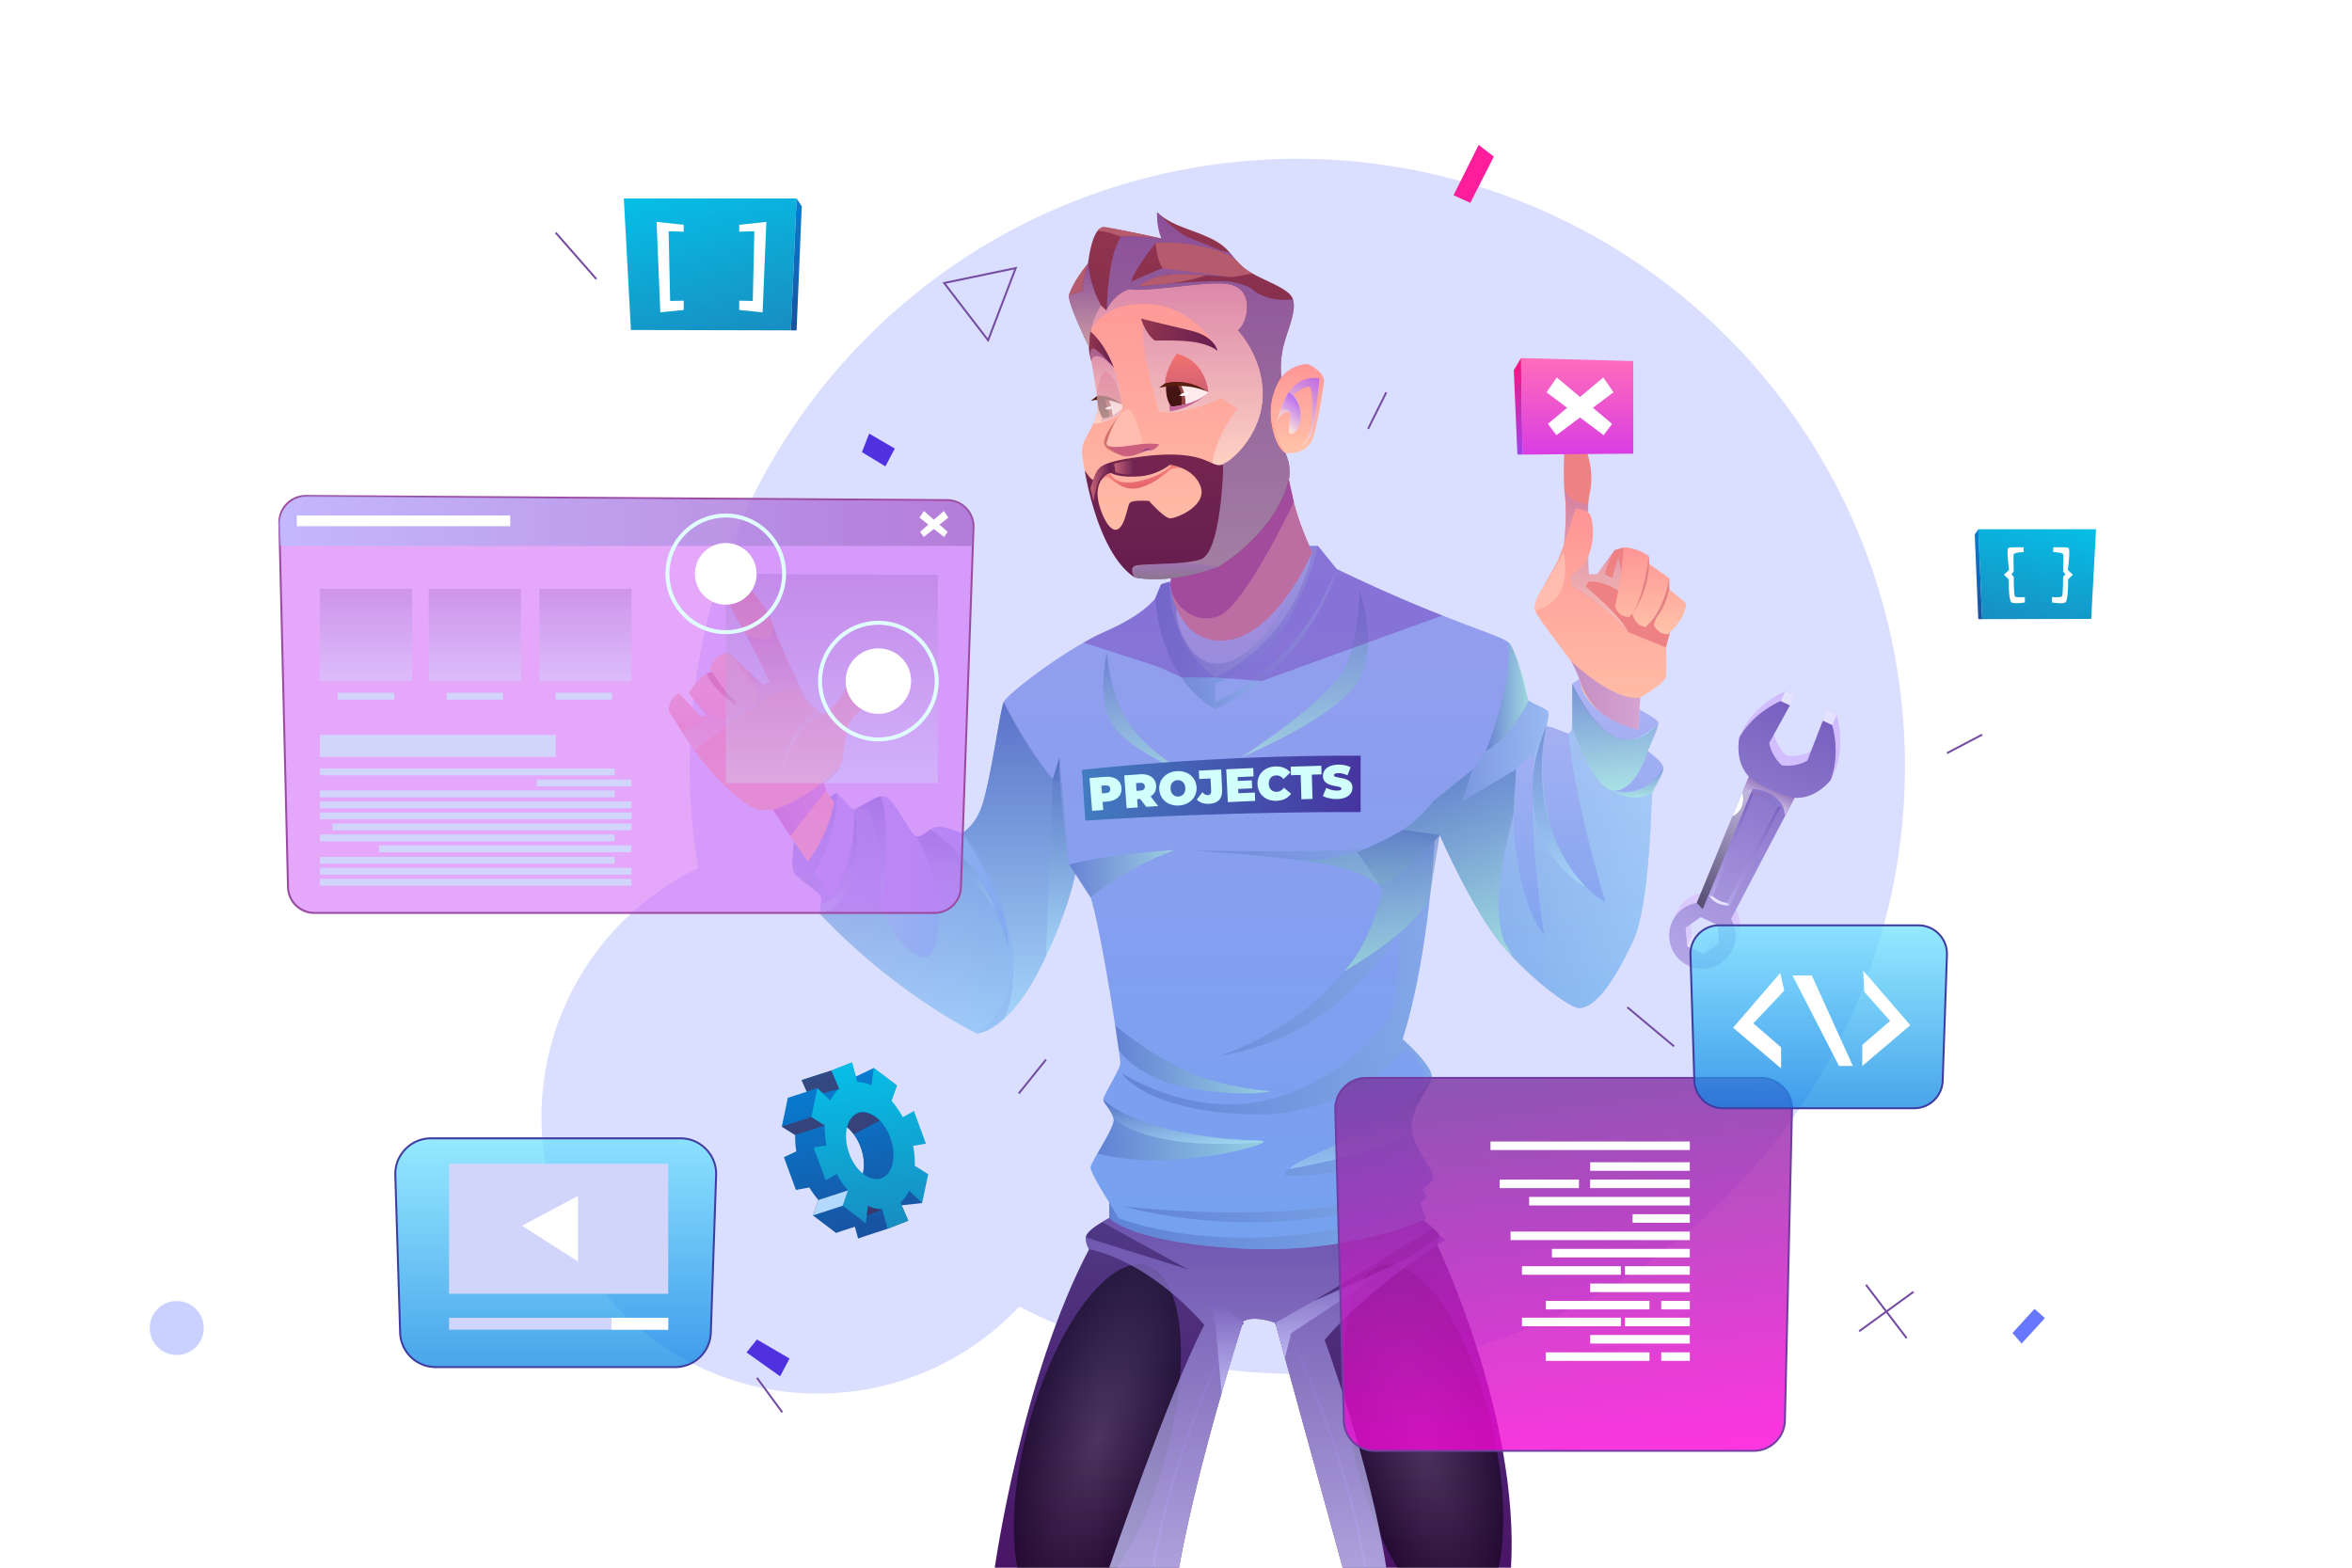 <svg xmlns="http://www.w3.org/2000/svg" xmlns:xlink="http://www.w3.org/1999/xlink" xml:space="preserve" style="enable-background:new 0 0 600 400" viewBox="0 0 600 400"><defs><path id="a" d="M0 0h600v400H0z" transform="rotate(-180 300 200)"/></defs><clipPath id="b"><use xlink:href="#a" style="overflow:visible"/></clipPath><path d="M0 0h600v400H0z" style="clip-path:url(#b);fill:#fff" transform="rotate(-180 300 200)"/><g style="clip-path:url(#b)"><path d="m452.049 204.671-2.531.077-.064-2.088-.098.003-.748 2.112-3.611.11c-.664.02-1.231-.047-1.703-.2-.472-.154-.856-.381-1.153-.679a2.768 2.768 0 0 1-.66-1.1 5.11 5.11 0 0 1-.241-1.462l-.056-1.842a5.089 5.089 0 0 1 .152-1.474c.118-.442.314-.821.592-1.137s.647-.565 1.109-.747c.461-.182 1.023-.283 1.688-.303l6.708-.204c.229-.007.348.113.355.358l.261 8.576zm-2.729-6.446a.18.18 0 0 0-.053-.127.171.171 0 0 0-.137-.051l-4.104.125c-.483.015-.825.126-1.023.332-.199.207-.289.589-.272 1.146l.045 1.499c.016.54.129.914.341 1.121.21.207.559.303 1.042.288l4.287-.131-.126-4.202zM437.014 201.525l-3.502.106-.056-1.819 4.177-.126-.034-1.118a.23.23 0 0 0-.034-.116c-.022-.036-.065-.053-.131-.051l-5.073.154c-.082.002-.122.049-.119.139l.036 1.191-.099.003-2.373-.801-.071-2.322c-.007-.245.112-.372.358-.379l9.607-.292c.238-.007.36.112.368.358l.249 8.207c.008.245-.107.371-.345.379l-9.89.3-.07-2.321 7.543-.23c.115-.003.17-.063.167-.177l-.081-2.678-.086.003-.541 1.59zM418.417 198.979l-.056-1.843c-.008-.262.115-.396.369-.404l7.948-.241c.803-.024 1.381.136 1.737.482.355.346.541.842.561 1.489l.019.626c.01.328-.018.611-.084.851a1.42 1.42 0 0 1-.337.613 1.756 1.756 0 0 1-.621.412 4.304 4.304 0 0 1-.921.25l-5.336.838c-.155.021-.258.064-.31.127-.051.063-.074.172-.069.328l.007.245c.006.197.044.333.116.408.072.076.215.11.428.105l7.137-.217.07 2.321-7.961.242c-.491.015-.906-.022-1.245-.11a1.955 1.955 0 0 1-.824-.411 1.657 1.657 0 0 1-.464-.699 3.198 3.198 0 0 1-.165-.973l-.021-.712a3.375 3.375 0 0 1 .072-.875c.058-.248.162-.458.313-.631.15-.173.348-.314.59-.424.243-.109.54-.195.891-.255l5.529-.942c.164-.03.273-.07.329-.121.056-.051.081-.162.076-.335l-.007-.221c-.004-.139-.04-.244-.108-.316-.067-.072-.188-.105-.36-.1l-4.72.143c-.099.003-.145.054-.143.152l.03.983-.099.003-2.371-.788zM414.898 205.799l-.271-8.943 2.531-.077.271 8.943-2.531.077zM405.549 203.611c.003.099.049.146.139.144l4.238-.129c.483-.015.824-.131 1.023-.351.198-.22.289-.6.272-1.14l-.047-1.573a2.714 2.714 0 0 0-.096-.68.989.989 0 0 0-.246-.435.876.876 0 0 0-.42-.221 2.495 2.495 0 0 0-.622-.049l-4.274.13c-.074.002-.109.044-.106.126l.026.86-.099.003-2.373-.789-.059-1.929c-.008-.245.108-.372.346-.379l6.694-.203c.664-.02 1.231.047 1.703.201.472.153.855.379 1.152.678.296.299.517.665.66 1.099.145.434.225.922.241 1.462l.056 1.843a5.125 5.125 0 0 1-.151 1.474 2.763 2.763 0 0 1-.593 1.137c-.278.316-.647.566-1.108.747-.462.182-1.024.283-1.688.304l-6.732.204c-.204.006-.311-.105-.317-.335l-.133-4.386 2.506-.076.003.11a5.234 5.234 0 0 0-.031.376 4.435 4.435 0 0 0-.007.412l.043 1.365zM401.445 197.256c.23-.007.347.112.355.357l.261 8.575-2.298.07-.204-6.72c-.004-.131-.071-.195-.202-.191l-.123.004a.247.247 0 0 0-.229.154l-3.318 6.52a.673.673 0 0 1-.232.29c-.084.052-.212.08-.383.085l-3.638.11c-.229.008-.348-.107-.354-.345l-.261-8.588 2.297-.07.204 6.732c.004.132.072.195.203.191l.135-.005c.099-.003.175-.055.228-.154l3.196-6.528a.814.814 0 0 1 .206-.276c.077-.06.209-.092.397-.098l3.76-.113z" style="fill:#f1f1f4"/></g><circle cx="330.95" cy="195.53" r="155.018" style="clip-path:url(#b);fill:#dbdfff" transform="rotate(-45.001 330.95 195.535)"/><circle cx="208.652" cy="285.055" r="70.521" style="clip-path:url(#b);fill-rule:evenodd;clip-rule:evenodd;fill:#dbdfff"/><g style="clip-path:url(#b)"><linearGradient id="c" x1="139.837" x2="139.837" y1="275.201" y2="204.012" gradientTransform="scale(-1 1) rotate(-25.043 -216.53 1546.647)" gradientUnits="userSpaceOnUse"><stop offset="0" style="stop-color:#dbccff"/><stop offset="1" style="stop-color:#d1bbff"/></linearGradient><path d="M443.727 188.125c-.24 1.52.429 4.153 3.595 7.495l-13.305 32.248a8.443 8.443 0 0 0-6.237 4.751 8.47 8.47 0 0 0 4.091 11.264 8.469 8.469 0 0 0 11.264-4.09 8.441 8.441 0 0 0-.359-7.833l16.204-30.912c4.695.29 7.124-.964 8.056-2.051.173-.202 1.176-2.516 1.176-2.516 2.586-7.134.333-14.038.333-14.038l-2.351-1.098-3.97 10.223c-3.285 1.827-6.465 1.186-6.465 1.186l-.007.016s-2.533-2.028-3.239-5.72l5.294-9.604-2.351-1.098s-6.741 2.702-10.553 9.264c0-.003-1.125 2.192-1.176 2.513zM431.165 234.2l3.882-2.713 4.293 2.006.41 4.719-3.882 2.713-4.293-2.005-.41-4.72z" style="fill:url(#c)"/><linearGradient id="d" x1="139.833" x2="139.833" y1="277.978" y2="206.789" gradientTransform="scale(-1 1) rotate(-25.043 -216.53 1546.647)" gradientUnits="userSpaceOnUse"><stop offset="0" style="stop-color:#b5a6e7"/><stop offset="1" style="stop-color:#7760bf"/></linearGradient><path d="m446.147 198.136-13.305 32.248a8.443 8.443 0 0 0-6.237 4.751 8.469 8.469 0 0 0 4.09 11.264 8.47 8.47 0 0 0 11.264-4.09 8.441 8.441 0 0 0-.359-7.833l16.204-30.912c5.567.344 9.231-4.567 9.231-4.567 2.586-7.134.333-14.039.333-14.039l-2.351-1.098-3.97 10.223c-3.284 1.827-6.465 1.186-6.465 1.186l-.007.016s-2.533-2.028-3.239-5.72l5.293-9.604-2.351-1.098s-6.741 2.703-10.553 9.264c.002-.002-1.414 5.96 2.422 10.009zm-16.157 38.58 3.882-2.713 4.293 2.006.41 4.719-3.882 2.713-4.292-2.006-.411-4.719z" style="fill:url(#d)"/><path d="M465.394 181.853h2.777v2.594h-2.777z" style="fill:#e5e2ff" transform="rotate(-64.957 466.784 183.146)"/><path d="M454.655 176.855h2.777v2.594h-2.777z" style="fill:#e5e2ff" transform="rotate(-64.957 456.037 178.15)"/><path d="M431.745 238.811h2.777v4.738h-2.777z" style="fill:#e5e2ff" transform="rotate(-64.957 433.134 241.175)"/><linearGradient id="e" x1="139.833" x2="139.833" y1="260.28" y2="230.272" gradientTransform="scale(-1 1) rotate(-25.043 -216.53 1546.647)" gradientUnits="userSpaceOnUse"><stop offset="0" style="stop-color:#b5a6e7"/><stop offset="1" style="stop-color:#7760bf"/></linearGradient><path d="m446.62 202.255-10.654 26.288s1.845 2.626 5.283 2.468l13.087-25.151s-2.933-3.782-7.716-3.605zm.573.483c1.099.145 2.181.46 3.24.955a13.54 13.54 0 0 1 3.15 2.068l-13.107 24.634a6.341 6.341 0 0 1-1.806-.539 7.443 7.443 0 0 1-1.694-1.109l10.217-26.009z" style="fill:url(#e)"/><path d="m436.976 228.748-1.01-.205s1.499 2.665 5.283 2.468l-.773-.615s-1.863-.217-3.5-1.648z" style="fill:#e5e2ff"/><linearGradient id="f" x1="135.574" x2="144.091" y1="230.873" y2="230.873" gradientTransform="scale(-1 1) rotate(-25.043 -216.53 1546.647)" gradientUnits="userSpaceOnUse"><stop offset="0" style="stop-color:#8b8be0"/><stop offset="1" style="stop-color:#a177b7"/></linearGradient><path d="m454.336 205.86-.753-.098s-2.236-2.321-6.39-3.024l-.573-.484s1.669-.292 4.269.923c2.6 1.216 3.447 2.683 3.447 2.683z" style="opacity:.62;fill:url(#f)"/><linearGradient id="g" x1="139.833" x2="139.833" y1="232.85" y2="227.694" gradientTransform="scale(-1 1) rotate(-25.043 -216.53 1546.647)" gradientUnits="userSpaceOnUse"><stop offset="0" style="stop-color:#fff"/><stop offset="1" style="stop-color:#a177b7"/></linearGradient><path d="M457.805 203.564s-6.294-1.119-11.658-5.428l-1.702 4.124s1.93-1.91 6.165-.184c4.954 2.019 4.683 6.004 4.683 6.004l2.512-4.516z" style="opacity:.62;fill:url(#g)"/><linearGradient id="h" x1="144.337" x2="144.337" y1="263.343" y2="230.262" gradientTransform="scale(-1 1) rotate(-25.043 -216.53 1546.647)" gradientUnits="userSpaceOnUse"><stop offset="0" style="stop-color:#000"/><stop offset="1" style="stop-color:#fff"/></linearGradient><path d="M444.445 202.26c1.207-.867 2.59-.894 2.59-.894l-12.666 30.595-1.527-1.577 11.603-28.124z" style="opacity:.5;fill:url(#h)"/><path d="M444.445 202.26s1.329 4.088-2.487 6.027l2.487-6.027z" style="fill:#fff"/></g><g style="clip-path:url(#b)"><linearGradient id="i" x1="280.3" x2="280.3" y1="400" y2="310.79" gradientTransform="matrix(-1 0 0 1 600 0)" gradientUnits="userSpaceOnUse"><stop offset=".011" style="stop-color:#4b1567"/><stop offset="1" style="stop-color:#4f3885"/></linearGradient><path d="M253.768 400h47.002c4.92-27.32 16.36-62.87 16.36-62.87 2.78-1.65 8.21.38 8.21.38L342.52 400h42.94c2.28-38.56-18.82-82.33-18.82-82.33l.01-.01c.07-.15.74-1.49.56-2.39-.07-.39-.79-1.13-1.6-1.86-1.16-1.06-2.54-2.12-2.54-2.12l-80.11-.5s-.81.41-1.84 1.03h-.01c-1.75 1.06-4.12 2.7-4.12 3.9 0 1.65.65 2.72.81 2.96l.04.05C260.663 351.147 253.768 400 253.768 400z" style="fill:url(#i)"/><radialGradient id="j" cx="232.499" cy="368.65" r="27.028" gradientTransform="matrix(-.646 .149 .385 1.67 371.377 -282.248)" gradientUnits="userSpaceOnUse"><stop offset="0" style="stop-color:#4b474b"/><stop offset="1" style="stop-color:#000"/></radialGradient><path d="M345.675 371.946c5.75 24.922 18.231 43.321 27.877 41.095 9.646-2.225 12.804-24.233 7.054-49.155s-18.231-43.321-27.877-41.095-12.804 24.233-7.054 49.155z" style="opacity:.5;fill:url(#j)"/><radialGradient id="k" cx="351.329" cy="352.809" r="27.027" gradientTransform="matrix(-.639 -.179 -.462 1.65 667.403 -151.745)" gradientUnits="userSpaceOnUse"><stop offset="0" style="stop-color:#4b474b"/><stop offset="1" style="stop-color:#000"/></radialGradient><path d="M262.68 362.63c-6.901 24.628-4.769 46.758 4.764 49.429 9.532 2.671 22.854-15.128 29.755-39.756s4.769-46.758-4.764-49.429c-9.531-2.671-22.853 15.129-29.755 39.756z" style="opacity:.5;fill:url(#k)"/><path d="m348.08 400.042.493-.084c-5.465-32.199-19.338-59.204-19.477-59.474l-.058-.073-3.534-3.09-.329.377 3.498 3.058c.623 1.219 14.055 27.757 19.407 59.286zM294.39 400.042c5.357-31.552 19.159-58.347 19.779-59.538l3.128-2.808-.334-.373-3.216 2.908c-.143.271-14.384 27.526-19.85 59.727l.493.084z" style="fill:#6130a1"/><linearGradient id="l" x1="277.16" x2="277.16" y1="400" y2="310.79" gradientTransform="matrix(-1 0 0 1 600 0)" gradientUnits="userSpaceOnUse"><stop offset="0" style="stop-color:#ccf"/><stop offset="1" style="stop-color:#755cbb"/></linearGradient><path d="M276.99 315.72c0 1.65.65 2.72.81 2.96l.04.05c16.68 3.77 29.37 19.34 29.37 19.34-9.09 17.44-24.25 61.93-24.25 61.93h17.81c4.92-27.32 16.36-62.87 16.36-62.87 2.78-1.65 8.21.38 8.21.38L342.52 400h11.12c-3.98-26.18-15.73-58.14-15.73-58.14 11.55-13.45 28.73-24.19 28.73-24.19l.01-.01 2.04-1.28-1.48-1.11c-7.43 7.13-31.39 16.44-32.13 16.73l30.53-18.59c-1.16-1.06-2.54-2.12-2.54-2.12l-80.11-.5s-.81.41-1.84 1.03L303 323.86l-26.01-8.14z" style="opacity:.76;fill:url(#l)"/><linearGradient id="m" x1="287.546" x2="287.546" y1="355.395" y2="331.063" gradientTransform="matrix(-1 0 0 1 600 0)" gradientUnits="userSpaceOnUse"><stop offset="0" style="stop-color:#ccf"/><stop offset="1" style="stop-color:#755cbb"/></linearGradient><path d="m317.13 337.13-9.351-6.067L310 337.13l1.628 18.265z" style="opacity:.76;fill:url(#m)"/><linearGradient id="n" x1="259.363" x2="259.363" y1="346.448" y2="322.609" gradientTransform="matrix(-1 0 0 1 600 0)" gradientUnits="userSpaceOnUse"><stop offset="0" style="stop-color:#ccf"/><stop offset="1" style="stop-color:#755cbb"/></linearGradient><path d="m325.34 337.51 9.74-5.51 20.854-9.391-26.555 17.549-1.582 6.29z" style="opacity:.76;fill:url(#n)"/><path d="M298.54 149.65c-.06.43-.11.66-.11.66.49 2.04 1.05 3.93 1.66 5.66 1.96 5.63 4.4 9.63 6.23 12.12 1.59 2.15 2.72 3.18 2.72 3.18 14.59-4.58 21.78-18.85 24.54-25.95.02-.03.03-.07.04-.11.53-1.34.88-2.42 1.1-3.12v-.01c.17-.56.25-.87.25-.87-.06-.12-.12-.25-.18-.37l-.03-.05c-.24-.5-.48-1.01-.7-1.5a71.163 71.163 0 0 1-4-11.17 60.36 60.36 0 0 1-1.27-5.71c-.09-.55-.13-.85-.13-.85l-6.8 3.59-23.43 12.4c.35 2.15.49 4.17.5 5.94.02 1.25-.02 2.37-.09 3.32-.07 1.16-.19 2.08-.28 2.68v.01c0 .06-.01.1-.02.15z" style="fill:#fe9083"/><path d="M298.49 149.26c.02.13.04.26.05.39.05.27.11.53.19.8 0 0 0 .01.01.02 1.19 4.41 6 8.92 12.07 6.75 6.63-2.37 19.25-29.1 19.25-29.1l-1.27-5.71-29.95 24.4-.33 2.31-.02.14z" style="fill:#cb4d7a"/><path d="M398.221 144.368s1.831-10.105 1.01-17.558c-.821-7.453.212-15.916.212-15.916s1.809-.758 3.136 0c1.326.758 4.421 8.463 3.032 14.653-1.389 6.189-.316 21.032-.316 21.032h2.084l4.547-6.253 2.21-.632s12.726 12 12.537 19.137l-1.663 6.347-15.674-.537-10.232-11.684-.883-8.589z" style="fill:#ee8183"/><linearGradient id="o" x1="178.923" x2="178.923" y1="161.819" y2="139.694" gradientTransform="matrix(-1 0 0 1 600 0)" gradientUnits="userSpaceOnUse"><stop offset=".016" style="stop-color:#ffc2a9"/><stop offset="1" style="stop-color:#ff9595"/></linearGradient><path d="M414.137 139.695s-.329 7.958-2.115 14.779c0 0 .299 2.795 3.567 2.984l.805-.9s.569 3.174 3.458 3.41l2.747-2.747-.711 2.274s.995 2.416 3.6 2.321c0 0 4.358-3.41 4.642-7.863l-4.308-3.647v-2.795l-5.118-3.6-.095-2.037c.002 0-2.998-2.227-6.472-2.179z" style="fill:url(#o)"/><linearGradient id="p" x1="192.855" x2="192.855" y1="161.295" y2="124.671" gradientTransform="matrix(-1 0 0 1 600 0)" gradientUnits="userSpaceOnUse"><stop offset="0" style="stop-color:#ffeadb"/><stop offset=".994" style="stop-color:#c27cb6"/></linearGradient><path d="M399.049 124.672s.767 1.95 1.857 2.707c1.089.758 4.246 1.338 4.246 1.338l.143 17.862h2.084l4.547-6.253s-2.305 3.568-2.447 6.253l1.8.884 1.563-5.353.741 3.852-.737 4.793s-2.696-2.32-7.575-2.415l-.734 1.332s8.826 7.311 10.863 11.621c0 0-4.358-5.542-14.305-11.653l-.947-2.937-1.257-7.011c-.001.002 1.191-10.102.158-15.02z" style="opacity:.6;fill:url(#p)"/><linearGradient id="q" x1="191.667" x2="191.667" y1="186.21" y2="129.75" gradientTransform="matrix(-1 0 0 1 600 0)" gradientUnits="userSpaceOnUse"><stop offset=".016" style="stop-color:#ffc2a9"/><stop offset="1" style="stop-color:#ff9595"/></linearGradient><path d="M391.65 155.8c.82 2.46 9.41 12.69 10.36 14.91.95 2.21 1.52 5.11 1.52 5.11 4.22 9.13 14.43 10.39 14.43 10.39l.47-8.24s5.49-3.16 6.42-4.89l.01-.03.11-.29c.28-1.61.04-7.58.04-7.58l-9.61-3.89c-4.17-5.4-14.31-11.65-14.31-11.65l-.47-2.83c7.28-3.58 6.06-14.41 4.83-15.74-1.23-1.32-3.5-1.32-3.5-1.32s-2.66 8.71-4.36 12.79c-1.71 4.07-6.76 10.8-5.94 13.26z" style="fill:url(#q)"/><path d="M420.611 141.874s-1.074 9.947-4.216 14.684c0 0 3.995-4.958 4.311-12.647l-.095-2.037zM425.823 147.51s-1.044 8.005-5.971 12.458c0 0 4.362-2.179 5.971-9.663v-2.795z" style="fill:#e28183"/><linearGradient id="r" x1="181.57" x2="199.322" y1="177.399" y2="177.399" gradientTransform="matrix(-1 0 0 1 600 0)" gradientUnits="userSpaceOnUse"><stop offset=".016" style="stop-color:#d1a1d6"/><stop offset=".994" style="stop-color:#bd89c4"/></linearGradient><path d="M400.678 168.589s10.835 10.52 17.752 9.381l-.47 8.24s-11.371-.994-15.065-12.955c0 0-1.33-3.437-2.217-4.666z" style="opacity:.91;fill:url(#r)"/><linearGradient id="s" x1="398.996" x2="398.996" y1="220.6" y2="145.099" gradientTransform="matrix(-1 0 0 1 600 0)" gradientUnits="userSpaceOnUse"><stop offset=".016" style="stop-color:#ffc2a9"/><stop offset="1" style="stop-color:#ff9595"/></linearGradient><path d="M171.64 182.89s9.95 18.19 21.6 23.78h3.98l9.19 13.93s5.94-3.73 6.38-15.98c0 0-2.08-2.17-2.59-4.62 0 0 3.28-2.58 4.17-4.47.88-1.9 1.2-7.58 1.83-9.92.63-2.34 6-7.2 7.2-7.83 1.2-.63 6.63-.95 6.63-.95s.76-1.96 0-2.9c-.76-.95-9.22-4.24-13.83-1.08 0 0-.32 2.4-.82 3.67-.51 1.26-4.55 5.74-5.18 5.74-.63 0-3.35-2.27-4.55-4.04-1.15-1.7-7.26-14.87-8.74-19.32a.495.495 0 0 0-.04-.13c-.02-.07-.05-.14-.06-.2-.02-.05-.03-.09-.04-.13-.01-.02-.02-.03-.02-.05-1.14-3.85-7.77-11.24-11.31-13.26 0 0-1.51-.38-2.33 1.51 0 0 2.84 8.09 5.81 12.89.5.81 1.04 1.76 1.6 2.78h.01c2.53 4.65 5.38 10.74 5.79 11.63l.05.11-1.58.81-4.27-4.05-4.38-4.15-10.05 10.61.99 1.26 3.14 4.03-1.59.29-3.7-4.09-3.29 4.13z" style="fill:url(#s)"/><linearGradient id="t" x1="407.916" x2="407.916" y1="196.41" y2="158.9" gradientTransform="matrix(-1 0 0 1 600 0)" gradientUnits="userSpaceOnUse"><stop offset="0" style="stop-color:#ffeadb"/><stop offset=".994" style="stop-color:#c27cb6"/></linearGradient><path d="m173.968 186.757 3.179 4.672S194.6 177.97 198.39 176.83s5.18-.38 5.18-.38l3.91 4.99s-7.2 6.38-7.83 14.97c0 0 2.4-10.86 10.55-14.15-.63 0-3.35-2.27-4.55-4.04-1.15-1.7-7.26-14.87-8.74-19.32.2.76.46 2.24-.16 3.41-.86 1.59-5.92.09-6.22 0h-.01l5.8 11.63.05.11-1.58.81-4.27-4.05 2.14 4.97-15.58 2.75 3.14 4.03-1.59.29-4.662 3.907z" style="opacity:.6;fill:url(#t)"/><linearGradient id="u" x1="415.316" x2="415.316" y1="183.463" y2="166.648" gradientTransform="matrix(-1 0 0 1 600 0)" gradientUnits="userSpaceOnUse"><stop offset="0" style="stop-color:#ffb0b0"/><stop offset=".984" style="stop-color:#ffc2a9"/></linearGradient><path d="M186.137 166.663s-3.031-.442-4.989 3.474l.442 1.263s-2.955.579-5.811 5.368c0 0 2.526 4.611 8.779 6.695 0 0 2.905-.821 3.411-3.284l-.569-1.579 2.274 1.705s2.716.821 3.916-3.221l-7.453-10.421z" style="fill:url(#u)"/><linearGradient id="v" x1="425.069" x2="425.069" y1="186.053" y2="176.832" gradientTransform="matrix(-1 0 0 1 600 0)" gradientUnits="userSpaceOnUse"><stop offset="0" style="stop-color:#ffb0b0"/><stop offset=".984" style="stop-color:#ffc2a9"/></linearGradient><path d="M170.726 181.632s-.632-2.905 2.463-4.8l6 6.632s-.182 2.126-2.779 2.589c0 0-4.105-1.39-5.684-4.421z" style="fill:url(#v)"/><linearGradient id="w" x1="385.63" x2="402.78" y1="204.431" y2="204.431" gradientTransform="matrix(-1 0 0 1 600 0)" gradientUnits="userSpaceOnUse"><stop offset=".016" style="stop-color:#d1a1d6"/><stop offset=".994" style="stop-color:#bd89c4"/></linearGradient><path d="M214.37 195.53s-6.951 7.757-17.15 11.14l4.395 6.662 9.172-11.647L210.2 200s3.667-2.758 4.17-4.47z" style="opacity:.91;fill:url(#w)"/><path d="M181.589 171.4s2.905 4.8 5.811 7.2l.568 1.579s-5.639-3.806-7.714-8.203c0 0 .672-.481 1.335-.576z" style="fill:#e28183"/><path d="M391.65 155.8s4.645-.993 6.571-5.044c1.926-4.051.669-9.916.669-9.916s-3.636 6.975-5.447 9.357c-1.811 2.382-2.298 5.098-1.793 5.603z" style="fill:#ffbcaf"/><linearGradient id="x" x1="283.542" x2="283.542" y1="176.45" y2="140.84" gradientTransform="matrix(-1 0 0 1 600 0)" gradientUnits="userSpaceOnUse"><stop offset="0" style="stop-color:#b4cdf8"/><stop offset="1" style="stop-color:#d3d6fb"/></linearGradient><path d="M305.04 172.84a20.1 20.1 0 0 0 4.84 3.54c.04.03.08.05.12.07 0 0 .05-.03.14-.08l.01-.01c.51-.31 2.25-1.38 4.59-3.14 6.12-4.61 16.34-13.93 19.26-26.49.01-.02.01-.03.02-.05.34-1.49.58-3.01.7-4.59v-.01c.03-.41.06-.82.07-1.24 0 0-2.03 4.77-5.55 9.92-4.14 6.06-10.35 12.67-17.77 12.71-6.42.04-9.71-4.35-11.38-8.4-.71-1.72-1.13-3.37-1.35-4.6-.01-.01-.01-.02-.01-.02-.07-.36-.12-.68-.17-.95v-.01c-.02-.14-.04-.26-.05-.37-.06-.45-.08-.71-.08-.71s-2.46 15.36 6.61 24.43z" style="fill:url(#x)"/><linearGradient id="y" x1="265.21" x2="301.874" y1="158.61" y2="158.61" gradientTransform="matrix(-1 0 0 1 600 0)" gradientUnits="userSpaceOnUse"><stop offset="0" style="stop-color:#b2e8ff"/><stop offset="1" style="stop-color:#4964bb"/></linearGradient><path d="M305.04 172.84a20.1 20.1 0 0 0 4.84 3.54h.12l.14-.01.01-.01c.51-.31 2.25-1.38 4.59-3.14 6.12-4.61 16.34-13.93 19.26-26.49.01-.02.01-.03.02-.05.34-1.49.58-3.01.7-4.59v-.01c.03-.41.06-.82.07-1.24 0 0-2.03 4.77-5.55 9.92 0 0-4.04 11.1-12.78 16.6-4.38 2.75-7.7 2.35-10.14.73-2.44-1.61-4.02-4.42-4.95-6.54-.93-2.13-1.23-4.12-1.28-5.58-.01-.33-.01-.63 0-.9-.71-1.72-1.13-3.37-1.35-4.6-.01-.01-.01-.02-.01-.02-.07-.36-.12-.68-.17-.95v-.01c-.02-.14-.04-.26-.05-.37-.06-.45-.08-.71-.08-.71s-2.46 15.36 6.61 24.43z" style="opacity:.5;fill:url(#y)"/><linearGradient id="z" x1="273.058" x2="273.058" y1="318.729" y2="139.29" gradientTransform="matrix(-1 0 0 1 600 0)" gradientUnits="userSpaceOnUse"><stop offset="0" style="stop-color:#74a1ef"/><stop offset="1" style="stop-color:#979dee"/></linearGradient><path d="M248.88 263.53c.11.05.16.08.16.08.82.1 3.37-.46 6.71-3.35l.01-.01c0-.01.01-.02.03-.03.01-.01.02-.03.04-.04 2.8-2.45 6.16-6.54 9.51-13.24 6.7-13.39 8.62-22.33 8.93-23.89l.04-.24 3.91 6.2c2.65 7.97 7.67 40.95 7.58 42.37-.09 1.42-4.45 8.34-4.36 9.19 0 0 0 .01.01.02.12.86 2.08 2.75 2.64 4.81.38 1.37-2.28 5.69-4.15 8.92v.01c-.97 1.68-1.72 3.06-1.72 3.58 0 1.51 4.74 8.9 4.74 8.9v3.98l.07.07.22.2.18.15c1.8 1.42 9.43 6.07 33.27 7.35 28.25 1.51 47.07-7.58 47.07-7.58l-1.42-3.89s1.32-1.13 1.42-1.7c.09-.57-1.04-1.9-1.04-1.9s2.84-1.51 2.84-3.41c0-1.89-5.69-7.76-5.5-12.79.19-5.02 4.55-9.47 5.12-12.31s-7.39-9.85-7.39-9.85c6.82-21.6 8.15-50.59 8.15-50.59l1.32-1.52s8.15 18.57 15.54 27.66a63.65 63.65 0 0 0 2.77 3.18c2.06 2.23 4.25 4.32 6.36 6.15 5.12 4.46 9.77 7.39 10.95 7.16 1.9-.38 9.48-15.35 9.13-30.7-.16-7.3-4.56-15.47-9.13-22.02-.49-.7-.98-1.39-1.48-2.06-3.24-4.41-6.35-7.87-7.84-9.45-.58-.62-.91-.95-.91-.95s1.04-3.35 1.75-6.26c.01-.07.03-.14.05-.21 0-.03.01-.07.02-.1.01-.05.02-.07.02-.07.42-1.79.68-3.34.44-3.72-.63-1.01-4.3-2.15-4.93-2.9-.63-.76-3.28-13.52-5.3-14.91-1.94-1.33-5.35-2.3-16.72-6.77-.56-.22-1.13-.44-1.73-.68-12.75-5.05-25.26-11.18-25.26-11.18l-4.8-5.9h-2.14l.7 1.5.03.05c-.34 1.52-.73 2.98-1.17 4.37-.01.04-.02.08-.04.11-6.6 20.82-23.58 27.53-23.58 27.53-11.8-8.71-11.57-22.54-11.57-22.54v-1.9l-2.21.66-1.51 3.6s-2.56 3.98-12.7 8.44c-1.75.77-3.63 1.74-5.57 2.85-9.28 5.27-19.6 13.42-20.39 15.15-.08.18-.17.46-.27.86v.01c-1.09 4.28-3.33 20.31-5.41 26.03-1.3 3.57-3.35 5.54-4.86 6.56-.01.01-.01.01-.02.01-1.12.77-1.94 1.01-1.94 1.01-.16.88-.31 1.75-.45 2.61-4.35 27.42 3.92 46.03 5.78 47.33z" style="fill:url(#z)"/><linearGradient id="A" x1="198.59" x2="242.29" y1="206.915" y2="206.915" gradientTransform="matrix(-1 0 0 1 600 0)" gradientUnits="userSpaceOnUse"><stop offset="0" style="stop-color:#b2e8ff"/><stop offset="1" style="stop-color:#4964bb"/></linearGradient><path d="m357.71 211.77 8.24 2.77 1.32-1.52s8.15 18.57 15.54 27.66a63.65 63.65 0 0 0 2.77 3.18c2.06 2.23 4.25 4.32 6.36 6.15l6.28-27.07 3.19-20.55c-3.24-4.41-6.35-7.87-7.84-9.45-.58-.62-.91-.95-.91-.95s1.04-3.35 1.75-6.26c.01-.07.03-.14.05-.21 0-.03.01-.07.02-.1.01-.05.02-.07.02-.07.42-1.79.68-3.34.44-3.72-.63-1.01-4.3-2.15-4.93-2.9-.63-.76-3.28-13.52-5.3-14.91 0 0 1.32 12.25-5.69 27.79l-3.41 4.8-9.98 8.02s-3.79 5.03-7.92 7.34z" style="opacity:.5;fill:url(#A)"/><linearGradient id="B" x1="197.238" x2="197.238" y1="257.17" y2="173.26" gradientTransform="matrix(-1 0 0 1 600 0)" gradientUnits="userSpaceOnUse"><stop offset="0" style="stop-color:#74a1ef"/><stop offset="1" style="stop-color:#aeb3f3"/></linearGradient><path d="M381.55 233.93c1.77 13.13 21.34 23.24 21.34 23.24 4.36 0 9.23-7.58 13.65-16.93s4.69-36.21 4.92-37.87c.24-1.66 2.7-4.98 2.85-6.4.14-1.42-3.98-4.36-3.98-4.36l.03-.07.03-.07c.43-.92 2.85-6.11 2.68-7.06-.19-1.04-4.82-3.31-4.82-3.31l-.29 5.11s-10.78-2.04-14.43-10.39l-.64-2.56-1.8 1.2v10.99s-.37 1.71-.94 1.71-4.77-2.1-5.65-1.81c-.89.29-1.76 6.17-2.94 6.92-1.17.76-4.3 2.94-4.77 3.98-.21.47-.23 2.16-.25 4.15-.03 2.44-.05 5.32-.41 6.94-.67 2.93-6.35 13.45-4.58 26.59z" style="fill:url(#B)"/><linearGradient id="C" x1="341.53" x2="397.836" y1="232.986" y2="232.986" gradientTransform="matrix(-1 0 0 1 600 0)" gradientUnits="userSpaceOnUse"><stop offset="0" style="stop-color:#81aaf1"/><stop offset="1" style="stop-color:#aeb3f3"/></linearGradient><path d="M202.56 222.68c.88 1.39 5.3 4.3 6.44 5.44 1.14 1.13 0 4.87 0 4.87 18.57 19.71 37.93 29.58 39.88 30.54.11.05.16.08.16.08 11.66-7.84 10.66-20.75 6.79-31.63-3.7-10.44-10.04-19.01-10.32-19.38l-.01-.01-.01-.01c-.21-.08-3.54-1.46-5.92-1.64-.79-.06-1.51.25-2.19.68-1.42.88-2.62 2.27-3.78 1.69-1.71-.86-5.53-9.89-8.12-10.14-1.81-.17-4.32 1.67-5.99 2.72-.73.46-1.3.77-1.58.69-.95-.25-4.17-4.11-4.43-4.21-.25-.11-1.72.97-1.72.97l1.03 1.28c-1.58 9.1-6.76 15.22-6.76 15.22l-3.47-5.08s-.89 6.53 0 7.92z" style="fill:url(#C)"/><linearGradient id="D" x1="361.763" x2="361.763" y1="263.621" y2="179.11" gradientTransform="matrix(-1 0 0 1 600 0)" gradientUnits="userSpaceOnUse"><stop offset="0" style="stop-color:#b2e8ff"/><stop offset="1" style="stop-color:#4964bb"/></linearGradient><path d="M202.56 222.68c.88 1.39 5.3 4.3 6.44 5.44 1.14 1.13 0 4.87 0 4.87 18.57 19.71 37.93 29.58 39.88 30.54.11.05.16.08.16.08 1.52.19 8.91-1.89 16.3-16.67 6.7-13.39 8.62-22.33 8.93-23.89l.04-.24-1.63-2.21-2.42-27.28-1.7 5.49c-6.44-7.77-12.51-19.7-12.51-19.7l-.27.86v.01c-1.09 4.28-3.33 20.31-5.41 26.03-1.3 3.57-3.35 5.54-4.86 6.56l-.01.02.01.01c5.93 5.41 8.87 13.19 10.32 19.38 1.33 5.68 1.42 10.03 1.42 10.03s-1.64-7.7-6.82-16.96c-1.88-3.37-4.62-6.38-7.33-8.85a58.853 58.853 0 0 0-5.72-4.58c-1.42.88-2.62 2.27-3.78 1.69 7.8 11.71 7.61 34.89.28 30.47-7.32-4.42-8.996-13.801-8.996-13.801 1.73-11.43 1.214-24.322-.176-26.771-1.687.056-6.518 3.453-6.798 3.373.44 13.45-5.88 22.43-5.88 22.43l-4.17-6.45c6.07-10.23 5.62-20.19 5.62-20.19-.25-.11-1.72.97-1.72.97l1.03 1.28c-1.58 9.1-6.76 15.22-6.76 15.22l-3.47-5.08c0-.001-.89 6.529 0 7.919z" style="opacity:.5;fill:url(#D)"/><linearGradient id="E" x1="175.69" x2="317.04" y1="246.595" y2="246.595" gradientTransform="matrix(-1 0 0 1 600 0)" gradientUnits="userSpaceOnUse"><stop offset="0" style="stop-color:#b2e8ff"/><stop offset="1" style="stop-color:#4964bb"/></linearGradient><path d="M282.96 306.81v3.98l.07.07.22.2.18.15c1.8 1.42 9.43 6.07 33.27 7.35 28.25 1.51 47.07-7.58 47.07-7.58l-1.42-3.89s1.32-1.13 1.42-1.7c.09-.57-1.04-1.9-1.04-1.9s2.84-1.51 2.84-3.41c0-1.71-4.64-6.66-5.39-11.31-.09-.5-.13-.99-.11-1.48.19-5 4.51-9.43 5.11-12.27.01-.03.01-.04.01-.04.57-2.84-7.39-9.85-7.39-9.85 6.82-21.6 8.15-50.59 8.15-50.59l1.32-1.52s8.15 18.57 15.54 27.66c7.39 9.1 18.19 16.87 20.08 16.49 4.36 0 9.23-7.58 13.65-16.93s4.69-36.21 4.92-37.87c.24-1.66 2.7-4.98 2.85-6.4-4.74 8.15-12.29 5.75-12.29 5.75 5.47.12 8.31-10.11 8.31-10.11l.03-.07.03-.07 2.67-7.05c-.3.34-6.55 7.33-12.59 3.02-6.19-4.42-9.38-12.98-9.38-12.98v10.99s-.37 1.71-.94 1.71c.37 5.06 1.44 11.22 2.74 17.29 2.81 13.13 6.66 25.81 6.66 25.81s-10.44-5.68-14.11-20.08c-1.75-6.89-2.04-12.88-1.87-17.24.15-3.73.64-6.28.84-7.21.01-.07.03-.14.05-.21 0-.03.01-.07.02-.1 0-.02.01-.04.01-.05l-1.01 2.14-1.92 4.76c-2.23 18.48 2.37 46.33 2.37 46.33-6.7-8.34-8.09-26.78-7.8-31.26.13-2.14.3-4.78.41-6.94.15-2.36.25-4.15.25-4.15l-13.71 8.18 2.53-8.02-9.98 8.02s-8.97 10.8-18.19 12.06c-9.22 1.27-43.07.51-43.07.51s29.43 1.89 38.02 4.42c8.59 2.53 10.23 5.43 10.23 5.43-6.21 31.59-40.58 42.24-41.65 42.56 31.18-4.68 45.69-31.19 45.69-31.19s.51 14.91-1.89 20.59-16.55 19.58-34.74 22.48c-1.53.24-3.04.39-4.53.46-15.34.72-28.04-7.12-29.34-7.96-.07-.05-.11-.07-.11-.07s.01.02.03.05c.49.75 6.78 9.59 32.18 10.56 1.54.06 3.04.05 4.5-.01h.02c23.54-.99 35.53-16.67 35.53-16.67s8.71 4.68 3.15 11.62c-.06.07-.12.15-.18.22-1.64 1.89-5.25 4.2-9.52 6.58-.12.07-.24.14-.35.2-5.16 2.85-11.21 5.79-15.89 8.22-.03.01-.05.02-.07.03-2.86 1.49-5.21 2.77-6.52 3.73-.01 0-.01.01-.01.01-1.32.96-1.59 1.58-.3 1.73 6.57.76 31.45-4.67 32.46-3.16 1.01 1.52-1.23 5.43-1.23 5.43-22.84 11.32-71.71 5.74-73.25 5.57 40.9 10.47 74.36-2.79 74.36-2.79l-1.11 3.92s-18.22 6.31-39.69 6.82c-21.48.5-34.87-4.99-34.87-4.99l-2.33-3.98z" style="opacity:.5;fill:url(#E)"/><linearGradient id="F" x1="300.305" x2="327.323" y1="222.941" y2="222.941" gradientTransform="matrix(-1 0 0 1 600 0)" gradientUnits="userSpaceOnUse"><stop offset="0" style="stop-color:#b2ffd5"/><stop offset="1" style="stop-color:#4964bb"/></linearGradient><path d="M299.695 216.874s-16.268.884-27.018 3.726l5.544 8.409s8.337-7.335 21.474-12.135z" style="opacity:.5;fill:url(#F)"/><linearGradient id="G" x1="275.8" x2="315.506" y1="270.358" y2="270.358" gradientTransform="matrix(-1 0 0 1 600 0)" gradientUnits="userSpaceOnUse"><stop offset="0" style="stop-color:#b2ffd5"/><stop offset="1" style="stop-color:#4964bb"/></linearGradient><path d="M284.494 261.713s10.148 8.466 20.127 12.382c9.979 3.916 19.579 4.295 19.579 4.295s-5.737 1.705-19.853-.568c-14.116-2.274-18.946-9.919-18.946-9.919l-.907-6.19z" style="opacity:.5;fill:url(#G)"/><linearGradient id="H" x1="277.639" x2="320.06" y1="288.312" y2="288.312" gradientTransform="matrix(-1 0 0 1 600 0)" gradientUnits="userSpaceOnUse"><stop offset="0" style="stop-color:#b2ffd5"/><stop offset="1" style="stop-color:#4964bb"/></linearGradient><path d="M279.94 294.32v.01c18.78 4.85 42.62-2.11 42.42-2.96-.2-.85-6.53.38-21.21-2.56-14.23-2.85-19.39-7.91-19.7-8.22.12.86 2.08 2.75 2.64 4.81.38 1.37-2.28 5.69-4.15 8.92z" style="opacity:.5;fill:url(#H)"/><linearGradient id="I" x1="241.13" x2="241.13" y1="243.86" y2="196.25" gradientTransform="matrix(-1 0 0 1 600 0)" gradientUnits="userSpaceOnUse"><stop offset="0" style="stop-color:#b2ffd5"/><stop offset="1" style="stop-color:#4964bb"/></linearGradient><path d="M330.95 219.42c16.04 1.63 20.36 6.1 20.36 6.1 4.51.57 14.64-10.98 14.64-10.98l1.32-1.52s8.15 18.57 15.54 27.66a63.65 63.65 0 0 0 2.77 3.18l-1.05-2.36s-1.72-.82-2.22-9.85c-.51-9.02 3.79-22.48 3.82-24.31s.66-11.09.66-11.09l-13.71 8.18 2.53-8.02-9.98 8.02s-3.91 5.88-13.78 10.78c-9.31 4.63-19.75 4.26-20.9 4.21z" style="opacity:.5;fill:url(#I)"/><linearGradient id="J" x1="244.963" x2="244.963" y1="247.862" y2="211.772" gradientTransform="matrix(-1 0 0 1 600 0)" gradientUnits="userSpaceOnUse"><stop offset="0" style="stop-color:#b2ffd5"/><stop offset="1" style="stop-color:#4964bb"/></linearGradient><path d="m367.27 213.02-9.556-1.248s-3.821 2.531-11.487 5.651l6.393 9.427s-2.536 13.439-9.816 21.012c0 0 19.321-10.731 22.037-19.755l2.429-15.087z" style="opacity:.5;fill:url(#J)"/><linearGradient id="K" x1="187.925" x2="187.925" y1="201.727" y2="174.46" gradientTransform="matrix(-1 0 0 1 600 0)" gradientUnits="userSpaceOnUse"><stop offset="0" style="stop-color:#b2ffd5"/><stop offset="1" style="stop-color:#4964bb"/></linearGradient><path d="m423.06 184.42-2.73 7.19s-2.785 9.704-8.31 10.11c-5.525.406-10.93-16.27-10.93-16.27v-10.99s5.878 12.603 12.226 14.024c6.347 1.421 9.744-4.064 9.744-4.064z" style="opacity:.5;fill:url(#K)"/><linearGradient id="L" x1="209.99" x2="220.979" y1="177.715" y2="177.715" gradientTransform="matrix(-1 0 0 1 600 0)" gradientUnits="userSpaceOnUse"><stop offset="0" style="stop-color:#b2ffd5"/><stop offset="1" style="stop-color:#4964bb"/></linearGradient><path d="M390.01 178.73s-4.926 9.849-10.989 12.881c0 0 7.21-17.497 5.689-27.79 0-.001 2.65 1.649 5.3 14.909z" style="opacity:.5;fill:url(#L)"/><linearGradient id="M" x1="329.447" x2="329.447" y1="243.86" y2="193.32" gradientTransform="matrix(-1 0 0 1 600 0)" gradientUnits="userSpaceOnUse"><stop offset="0" style="stop-color:#b2e8ff"/><stop offset="1" style="stop-color:#4964bb"/></linearGradient><path d="m270.26 193.32-1.7 5.49-1.725 45.05s4.368-8.571 7.435-20.81l-1.593-2.45s-2.673-16.981-2.417-27.28z" style="opacity:.76;fill:url(#M)"/><linearGradient id="N" x1="386.268" x2="386.268" y1="232.99" y2="206.58" gradientTransform="matrix(-1 0 0 1 600 0)" gradientUnits="userSpaceOnUse"><stop offset="0" style="stop-color:#b2e8ff"/><stop offset="1" style="stop-color:#4964bb"/></linearGradient><path d="M217.91 206.58s.962 22.13-8.443 24.044L209 232.99s12.167-.451 8.91-26.41z" style="opacity:.5;fill:url(#N)"/><linearGradient id="O" x1="356.316" x2="356.316" y1="231.81" y2="211.62" gradientTransform="matrix(-1 0 0 1 600 0)" gradientUnits="userSpaceOnUse"><stop offset="0" style="stop-color:#b2e8ff"/><stop offset="1" style="stop-color:#4964bb"/></linearGradient><path d="M233.6 213.31s.36.793 3.78-1.69c0 0 11.83 8.379 16.388 20.19 0 0-7.292-10.851-11.172-12.025-3.88-1.174-4.817 3.156-4.817 3.156s-1.535-6.1-4.179-9.631z" style="opacity:.3;fill:url(#O)"/><linearGradient id="P" x1="182.217" x2="182.217" y1="203.468" y2="195.97" gradientTransform="matrix(-1 0 0 1 600 0)" gradientUnits="userSpaceOnUse"><stop offset="0" style="stop-color:#b2ffd5"/><stop offset="1" style="stop-color:#4964bb"/></linearGradient><path d="M424.31 195.97s-4.552 8.39-13.078 5.757c0 0 5.109 3.444 10.228.643 0 0 3.177-5.453 2.85-6.4z" style="opacity:.5;fill:url(#P)"/><linearGradient id="Q" x1="202.246" x2="202.246" y1="226.327" y2="185.35" gradientTransform="matrix(-1 0 0 1 600 0)" gradientUnits="userSpaceOnUse"><stop offset="0" style="stop-color:#b2e8ff"/><stop offset="1" style="stop-color:#4964bb"/></linearGradient><path d="M394.5 185.35s-6.258 23.399 10.068 40.977c0 0-10.605-5.443-13.007-18.043-2.403-12.6 2.939-22.934 2.939-22.934z" style="opacity:.5;fill:url(#Q)"/><linearGradient id="R" x1="307.67" x2="307.67" y1="197.484" y2="166.648" gradientTransform="matrix(-1 0 0 1 600 0)" gradientUnits="userSpaceOnUse"><stop offset="0" style="stop-color:#b2ffd5"/><stop offset="1" style="stop-color:#4964bb"/></linearGradient><path d="M282.36 166.648s.705 10.562 5.767 18.141c5.062 7.579 15.104 12.695 15.104 12.695s-12.6-4.642-18.379-11.179c-5.778-6.537-2.492-19.657-2.492-19.657z" style="opacity:.5;fill:url(#R)"/><linearGradient id="S" x1="267.272" x2="267.272" y1="193.316" y2="150.756" gradientTransform="matrix(-1 0 0 1 600 0)" gradientUnits="userSpaceOnUse"><stop offset="0" style="stop-color:#b2ffd5"/><stop offset="1" style="stop-color:#4964bb"/></linearGradient><path d="M346.81 150.756s0 8.832-2.842 17.832c-2.842 9.001-27.512 24.727-27.512 24.727s25.427-10.563 30.354-20.06c4.927-9.497 0-22.499 0-22.499z" style="opacity:.5;fill:url(#S)"/><linearGradient id="T" x1="252.901" x2="323.986" y1="201.1" y2="201.1" gradientTransform="matrix(-1 0 0 1 600 0)" gradientUnits="userSpaceOnUse"><stop offset="0" style="stop-color:#4634a0"/><stop offset="1" style="stop-color:#427cc0"/></linearGradient><path d="M347.099 192.815V207.2s-33.11-.267-70.237 2.192l-.848-12.947s32.277-3.827 71.085-3.63z" style="fill:url(#T)"/><linearGradient id="U" x1="259.03" x2="305.29" y1="160.08" y2="160.08" gradientTransform="matrix(-1 0 0 1 600 0)" gradientUnits="userSpaceOnUse"><stop offset="0" style="stop-color:#b2e8ff"/><stop offset="1" style="stop-color:#4964bb"/></linearGradient><path d="M294.71 152.67c.78 9.3 3.61 15.78 6.63 20.15 4.16 6 8.66 8.05 8.66 8.05 4.5-1.96 8.4-4.4 11.76-7.09 14.26-11.4 18.86-27.2 19.21-28.5-6.02 14.54-14.86 23.35-21.56 28.31-5.4 4.01-9.41 5.52-9.41 5.52v-4.65c1.07-.4 2.11-.86 3.1-1.36 11.8-5.95 18-18.35 20.9-26.37.01-.02.01-.03.02-.05 1.57-4.34 2.18-7.39 2.18-7.39h-2.14l.7 1.5.03.05c-.34 1.52-.73 2.98-1.17 4.37-.01.04-.02.08-.04.11-6.6 20.82-23.58 27.53-23.58 27.53-11.8-8.71-11.57-22.54-11.57-22.54v-1.9l-2.21.66-1.51 3.6z" style="opacity:.5;fill:url(#U)"/><linearGradient id="V" x1="377.951" x2="377.951" y1="229.979" y2="203.207" gradientTransform="matrix(-1 0 0 1 600 0)" gradientUnits="userSpaceOnUse"><stop offset="0" style="stop-color:#b2e8ff"/><stop offset="1" style="stop-color:#4964bb"/></linearGradient><path d="M224.708 203.207s3.208 10.477.176 26.771c0 0-1.516-20.653-2.653-22.453-1.137-1.8-4.322-.946-4.322-.946s5.012-2.764 6.799-3.372z" style="opacity:.3;fill:url(#V)"/><linearGradient id="W" x1="340.11" x2="340.11" y1="260.18" y2="179.11" gradientTransform="matrix(-1 0 0 1 600 0)" gradientUnits="userSpaceOnUse"><stop offset="0" style="stop-color:#b2e8ff"/><stop offset="1" style="stop-color:#4964bb"/></linearGradient><path d="M255.83 260.18c2.8-2.45 6.16-6.54 9.51-13.24 6.7-13.39 8.62-22.33 8.93-23.89l-1.59-2.45-2.13-20.6-1.99-1.19s-7.11-7.85-12.51-19.7c-.08.18-.17.46-.27.86v.01c-1.09 4.28-3.33 20.31-5.41 26.03-1.3 3.57-3.35 5.54-4.86 6.56 0 0 12.31 18.26 12.91 31.29.53 11.86-2.11 15.72-2.59 16.32z" style="opacity:.5;fill:url(#W)"/><linearGradient id="X" x1="252.95" x2="252.95" y1="298.26" y2="275.02" gradientTransform="matrix(-1 0 0 1 600 0)" gradientUnits="userSpaceOnUse"><stop offset="0" style="stop-color:#b2e8ff"/><stop offset="1" style="stop-color:#4964bb"/></linearGradient><path d="M328.92 298.26s22.19-3.64 31.25-9.48c0 0 .01 0 .01-.01-.09-.5-.13-.99-.11-1.48.19-5 4.51-9.43 5.11-12.27-.1.27-.75 1.77-3.9 4.47-1.99 1.71-5 3.91-9.52 6.58-.12.07-.24.14-.35.2-6.4 3.78-11.91 6.34-15.89 8.22-.03.01-.05.02-.07.03-3.58 1.68-5.9 2.79-6.52 3.73-.01 0-.01.01-.01.01z" style="opacity:.5;fill:url(#X)"/><linearGradient id="Y" x1="298.095" x2="298.095" y1="291.876" y2="280.59" gradientTransform="matrix(-1 0 0 1 600 0)" gradientUnits="userSpaceOnUse"><stop offset="0" style="stop-color:#b2e8ff"/><stop offset="1" style="stop-color:#4964bb"/></linearGradient><path d="M281.45 280.59c.12.86 2.08 2.75 2.64 4.81 0 0 8.14 8.62 38.27 5.97-.2-.85-6.53.38-21.21-2.56-14.23-2.85-19.39-7.91-19.7-8.22z" style="opacity:.5;fill:url(#Y)"/><path d="M286.093 201.072c.14 1.938-1.26 3.266-3.6 3.446l-1.213.094.16 2.057-2.829.225c-.225-2.789-.45-5.579-.673-8.369 1.357-.11 2.714-.217 4.071-.321 2.357-.182 3.943.931 4.084 2.868zm-2.867.214c-.046-.61-.448-.952-1.232-.892l-1.036.081.152 1.961 1.035-.08c.782-.061 1.127-.46 1.081-1.07zM290.853 203.859l-.769.053.147 2.106c-.943.066-1.886.133-2.829.202l-.604-8.374c1.357-.099 2.715-.194 4.072-.288 2.357-.162 3.934.964 4.058 2.902.078 1.209-.441 2.156-1.416 2.738.646.822 1.29 1.645 1.934 2.469-1.007.065-2.014.132-3.021.2-.523-.67-1.047-1.339-1.572-2.008zm-.016-4.11-1.037.072.136 1.962 1.035-.072c.782-.054 1.13-.45 1.089-1.06-.04-.611-.439-.956-1.223-.902zM295.734 201.441c-.164-2.537 1.737-4.512 4.495-4.677 2.758-.165 4.878 1.57 5.016 4.108.138 2.539-1.763 4.492-4.495 4.656-2.731.163-4.852-1.549-5.016-4.087zm6.646-.406c-.075-1.305-.965-2.046-2.015-1.983-1.049.063-1.846.905-1.766 2.21.08 1.305.97 2.043 2.015 1.98 1.045-.063 1.841-.902 1.766-2.207zM305.303 204.016c.475-.627.951-1.254 1.428-1.88.475.527.91.78 1.378.755.589-.031.895-.407.86-1.09l-.164-3.186-2.871.153-.115-2.132c1.898-.104 3.796-.202 5.694-.296l.251 5.151c.112 2.3-1.044 3.484-3.297 3.602-1.308.07-2.422-.301-3.164-1.077zM320.114 202.218l.088 2.133c-2.327.096-4.654.201-6.981.312l-.4-8.386c2.293-.11 4.586-.213 6.879-.308l.087 2.133c-1.355.056-2.711.115-4.066.177l.044.983c1.189-.054 2.379-.106 3.568-.156l.085 2.037c-1.187.05-2.374.102-3.561.156l.05 1.102c1.403-.064 2.805-.125 4.207-.183zM320.792 200.125c-.106-2.576 1.817-4.469 4.54-4.568 1.657-.06 2.983.496 3.851 1.547-.583.551-1.164 1.103-1.745 1.655-.516-.606-1.119-.945-1.879-.918-1.183.043-1.949.888-1.9 2.171.049 1.282.873 2.067 2.05 2.025.758-.027 1.333-.408 1.805-1.048.616.511 1.23 1.022 1.844 1.534-.793 1.106-2.068 1.749-3.711 1.808-2.696.098-4.749-1.629-4.855-4.206zM331.805 197.73c-.825.025-1.649.051-2.474.078l-.07-2.194c2.604-.085 5.207-.16 7.811-.226l.054 2.194-2.474.065.169 6.198c-.944.026-1.887.053-2.831.082l-.185-6.197zM337.473 203.105l.862-2.085c.805.449 1.869.724 2.795.704.806-.017 1.09-.191 1.085-.479-.022-1.058-4.657-.101-4.735-3.227-.039-1.558 1.247-2.865 3.872-2.921 1.137-.024 2.315.193 3.206.669l-.82 2.066c-.841-.404-1.629-.592-2.365-.576-.833.018-1.093.264-1.087.551.022 1.005 4.672.071 4.726 3.168.026 1.535-1.258 2.852-3.86 2.907-1.403.031-2.827-.282-3.679-.777z" style="fill:#d1fffc"/><path d="m276.44 163.96 19.26 6.24 5.64 2.62.03.01 3.67.01 4.96.01 3.1.25 1.64.12 4.67.37 2.35.19 23.1-8.36 4.13-1.49 19-6.88c-.56-.22-1.13-.44-1.73-.68-12.75-5.05-25.26-11.18-25.26-11.18l-4.8-5.9h-2.14a71.163 71.163 0 0 1-4-11.17l-1.27-5.71c-.09-.55-.13-.85-.13-.85l-6.8 3.59-22.93 18.34c.02 1.25-.02 2.37-.09 3.32l-.33 2.31c-.06-.45-.08-.71-.08-.71l-2.21.66-1.51 3.6s-2.56 3.98-12.7 8.44c-1.75.77-3.63 1.74-5.57 2.85z" style="opacity:.5;fill:#7a4ac0"/><linearGradient id="Z" x1="297.598" x2="297.598" y1="146.812" y2="69.605" gradientTransform="matrix(-1 0 0 1 600 0)" gradientUnits="userSpaceOnUse"><stop offset=".016" style="stop-color:#ffc2a9"/><stop offset="1" style="stop-color:#ff9595"/></linearGradient><path d="M291.11 146.39s8.98 2.02 18.89-2.78 18.24-18.95 18.75-22.48c.5-3.54-3.79-12.76-3.79-19.96 0-7.2 3.53-19.58-2.4-26.28-5.94-6.69-33.22-7.7-42.07.89 0 0-2.74 6.88-2.74 10.77 0 .94.17 2.32.42 3.91.08.59.19 1.22.29 1.87.79 4.71 1.88 10.46 1.37 12.98-.18.88-.46 1.69-.79 2.46v.01c-1.09 2.52-2.71 4.53-3 6.71-.38 2.85 3.44 23.06 15.07 31.9z" style="fill:url(#Z)"/><linearGradient id="aa" x1="268.816" x2="268.816" y1="115.657" y2="92.895" gradientTransform="matrix(-1 0 0 1 600 0)" gradientUnits="userSpaceOnUse"><stop offset=".016" style="stop-color:#ffc2a9"/><stop offset="1" style="stop-color:#ff9595"/></linearGradient><path d="M325.033 99.137s2.451-6.147 8.609-6.242c0 0 3.6 1.421 4.168 4.169 0 0-1.326 9.947-2.842 14.589-1.516 4.642-7.074 3.971-7.074 3.971s-4.838-7.403-2.861-16.487z" style="fill:url(#aa)"/><linearGradient id="ab" x1="308.329" x2="309.283" y1="124.265" y2="119.296" gradientTransform="matrix(-1 0 0 1 600 0)" gradientUnits="userSpaceOnUse"><stop offset="0" style="stop-color:#e1616a"/><stop offset="1" style="stop-color:#ff8883"/></linearGradient><path d="M301.366 119.392s-2.051-.16-2.935.503c-.884.663-4.105 3.789-8.179 4.642-4.074.853-6.806-2.616-7.674-2.794-.867-.178-1.822 1.05-1.822 1.05s.374-1.417 2.495-2.063c0 0 .859 3.267 6.763 2.149 5.904-1.118 8.416-3.742 8.416-3.742l.3-.537c.002 0 1.666.346 2.636.792z" style="fill:url(#ab)"/><linearGradient id="ac" x1="299.714" x2="299.714" y1="120.463" y2="70.726" gradientTransform="matrix(-1 0 0 1 600 0)" gradientUnits="userSpaceOnUse"><stop offset="0" style="stop-color:#ffeadb"/><stop offset=".994" style="stop-color:#c27cb6"/></linearGradient><path d="m310.08 88.799-.08-.632s-5.89-10.336-17.543-10.62c-11.653-.284-14.285 7.018-14.285 7.018l-2.158-3.277 4.917-9.994 34.237-.568 8.337 6.726 1.053 16.466-3.706 21.739-9.019 4.806-2.546-2.258c.94-7.279 6.354-13.929 6.354-13.929l-3.947-2.741s-10.137 4.907-15.995 3.438c0 0-4.405-12.858-4.153-22.384.001 0 15.017 2.222 18.534 6.21z" style="opacity:.6;fill:url(#ac)"/><linearGradient id="ad" x1="289.399" x2="308.938" y1="85.426" y2="85.426" gradientTransform="matrix(-1 0 0 1 600 0)" gradientUnits="userSpaceOnUse"><stop offset=".006" style="stop-color:#651d4f"/><stop offset="1" style="stop-color:#93364f"/></linearGradient><path d="M310.601 89.564s-.568-3.723-6.853-5.213c-6.999-1.659-12.686-3.062-12.686-3.062s1.239 4.083 3.573 5.614c0 0 7.406-.269 11.155.583 3.748.852 4.811 2.078 4.811 2.078z" style="fill:url(#ad)"/><linearGradient id="ae" x1="315.858" x2="322.279" y1="89.204" y2="89.204" gradientTransform="matrix(-1 0 0 1 600 0)" gradientUnits="userSpaceOnUse"><stop offset=".006" style="stop-color:#651d4f"/><stop offset="1" style="stop-color:#93364f"/></linearGradient><path d="M278.172 84.565s3.554 2.74 5.97 9.277c0 0-2.321-3.032-4.453-2.984-1.461.033-1.227 1.475-1.227 1.475s-1.452-3.907-.29-7.768z" style="fill:url(#ae)"/><linearGradient id="af" x1="297.289" x2="297.289" y1="100.095" y2="90.242" gradientTransform="matrix(-1 0 0 1 600 0)" gradientUnits="userSpaceOnUse"><stop offset="0" style="stop-color:#cf6074"/><stop offset="1" style="stop-color:#f37270"/></linearGradient><path d="M308.253 100.095s-.379-7.863-8.053-9.853c0 0-2.747 3.553-3.032 7.579 0 0 4.074-.758 11.085 2.274z" style="fill:url(#af)"/><linearGradient id="ag" x1="316.942" x2="316.942" y1="103.221" y2="94.647" gradientTransform="matrix(-1 0 0 1 600 0)" gradientUnits="userSpaceOnUse"><stop offset="0" style="stop-color:#cf6074"/><stop offset="1" style="stop-color:#ff817f"/></linearGradient><path d="M286.274 103.221s-.621-6.26-4.216-8.574c0 0-2.45 1.836-2.196 7.076 0 0 2.148-.776 6.412 1.498z" style="fill:url(#ag)"/><path d="M308.253 100.095s-2.495 3.063-9.474 3.663c0 0-1.33-2.024-1.202-5.985 0-.001 6.413-.615 10.676 2.322zM286.274 103.221v.916s-1.074 2.242-4.926 2.621c0 0-1.242-1.935-1.346-5.072-.001 0 2.451-.612 6.272 1.535z" style="fill:#ffebed"/><path d="M300.792 97.61s1.769 2.153 1.611 5.547c0 0-2.321.546-3.624.601 0 0-1.527-2.126-1.202-5.985 0-.001 2.029-.437 3.215-.163zM282.617 101.793s1.004 1.073 1.194 4.365c0 0-1.374.6-2.463.6 0 0-1.403-1.992-1.346-5.072-.001 0 .978-.373 2.615.107z" style="fill:#914343"/><path d="M301.366 103.393s.634-4.249-1.798-5.873l-1.991.253s-.661 3.364 1.202 5.985c0 0 1.978-.225 2.587-.365zM281.738 101.605s.9 1.886 1.321 4.83c0 0-.693.283-1.711.323 0 0-1.364-1.667-1.346-5.072-.001 0 1.036-.276 1.736-.081z" style="fill:#451414"/><path d="M308.253 100.095s-4.642-2.7-12.553-1.161l1.468-1.113s5.637-1.753 11.085 2.274zM286.274 103.221s-3.722-1.976-8.063-.931l1.789-1.324c-.001 0 2.91-.445 6.274 2.255z" style="fill:#571d0f"/><path d="M303.232 100.095s-1.263-.278-2.4.872c0-.001 1.556.457 2.4-.872zM284.568 103.758s-1.979-.385-2.663.518c0 0 1.059.728 2.663-.518z" style="fill:#fff"/><path d="M307.786 100.554s-3.607 3.567-9.386 4.42l-.149-2.104.528.889c0-.001 5.556-.33 9.007-3.205zM286.274 104.137s-.642 2.305-5.342 3.347l.151-1.129.264.402c0 .001 3.34-.425 4.927-2.62z" style="fill:#c6659c"/><path d="M295.7 113.358s-1.753-.379-4.974 0-6.843 1.263-8.821 0c0 0 2.629 2.632 4.905 3.032 2.277.4 5.747-1.6 5.747-1.6l1.516.026c.001 0 1.169-.574 1.627-1.458z" style="fill:#cb5f7d"/><path d="M293.852 114.812s-.789-.507-1.452-.38c-.663.126-1.338 1.092-1.338 1.092s1.4-.742 2.79-.712z" style="fill:#9f4a8b"/><path d="M281.905 113.358c-.842-.821 3.516-8.583 5.6-8.871 2.084-.287 4.042 8.702 4.042 8.702s-2.899.406-5.71.783-3.932-.614-3.932-.614z" style="fill:#ffbcaf"/><linearGradient id="ah" x1="317.748" x2="317.748" y1="108.21" y2="88.917" gradientTransform="matrix(-1 0 0 1 600 0)" gradientUnits="userSpaceOnUse"><stop offset="0" style="stop-color:#ffeadb"/><stop offset=".994" style="stop-color:#c27cb6"/></linearGradient><path d="M278.79 88.92c1.18-.15 5.35 4.92 5.35 4.92s2.65 8.21 2.13 10.64c-.52 2.44-6.96 3.73-6.96 3.73l-.27-.43v-.01c.33-.77.61-1.58.79-2.46.51-2.52-.58-8.27-1.37-12.98 0 0-.26-.97-.29-1.87-.03-.76.08-1.48.62-1.54z" style="opacity:.6;fill:url(#ah)"/><linearGradient id="ai" x1="298.634" x2="298.634" y1="147.783" y2="54.15" gradientTransform="matrix(-1 0 0 1 600 0)" gradientUnits="userSpaceOnUse"><stop offset=".006" style="stop-color:#651d4f"/><stop offset="1" style="stop-color:#93364f"/></linearGradient><path d="M276.73 120.05c.14.94 3.35 21.16 12.72 27.27l.01.01s8.47 2.09 21.35-2.71c0 0 14.48-8.29 17.98-22.21 0 0 .81-3.28-.9-6.79 0 0-2.43-1.04-3.54-7.41-1.25-7.11 2.52-11.97 2.52-11.97s-.52-3.85.61-8.21c1.14-4.36 3.29-8.59 2.34-11.68-.95-3.1-8.87-5.06-12.47-7.99a15.68 15.68 0 0 1-1.59-1.49l-.03-.03c-.01-.01-.04-.03-.06-.06-.47-.5-.86-.99-1.24-1.47l-.39-.47-.37-.44c-1.07-1.24-2.37-2.43-5.13-3.72-5.48-2.54-9.35-2.93-13.31-6.48l-.05-.05s-.19 3.6 1.14 6.72c0 0-12.13-2.74-14.97-2.74s-3.79 9.09-3.79 9.09l-.01.01c-.21.29-3.6 4.84-4.82 7.96-.67 1.69 5.2 13.63 5.2 13.63s-.66-5.68 2.94-10.89l1.33 1.23s.05-.12.16-.32c.55-1.02 2.5-4.21 5.9-5.08 0 0 0 .66 10.71-.48 10.7-1.13 15.06-1.7 17.62.76 2.56 2.47 1.61 8.24-.76 10.23 0 0 6.54 6.92 6.35 16.68-.18 9.39-7.27 16.36-10.28 17.53-.11.05-.23.09-.33.12-2.78.76-4.18-4.23-20.53-2.08-11.55 1.51-10.73 2.96-12.06 5.74-.35.74-2.09-1.96-2.25-2.21zm3.26 6.13c-.08-4.3 2.97-5.69 3.54-5.43.56.25 2.27 1.12 7.01.81 4.73-.31 7.89-2.96 7.89-2.96s6.11.63 7.85 5.56c1.75 4.92-6.33 8.21-7.85 8.08-1.51-.12-5.3-4.42-5.3-4.42s-4.11-.31-4.87.44c-.75.76-1.23 6.51-3.5 6.89-2.28.38-4.72-5.98-4.77-8.97z" style="fill:url(#ai)"/><path d="M285.349 106.214s-4.083 5.07-3.693 6.976c.426 2.087 5.155 3.2 5.155 3.2s-3.792-1.308-4.568-3.2c-.001-.001.973-3.842 3.106-6.976z" style="fill:#d2726c"/><linearGradient id="aj" x1="323.227" x2="323.227" y1="88.82" y2="67.22" gradientTransform="matrix(-1 0 0 1 600 0)" gradientUnits="userSpaceOnUse"><stop offset="0" style="stop-color:#ffeadb"/><stop offset=".994" style="stop-color:#8860c7"/></linearGradient><path d="M277.93 88.82s-.66-5.68 2.94-10.89c-2.89-5.16-3.31-10.71-3.31-10.71l-.01.01c-.98 2.41-1.54 7.1-1.54 7.1l-3.28.86c-.67 1.69 5.2 13.63 5.2 13.63z" style="opacity:.6;fill:url(#aj)"/><linearGradient id="ak" x1="293.792" x2="293.792" y1="147.783" y2="54.15" gradientTransform="matrix(-1 0 0 1 600 0)" gradientUnits="userSpaceOnUse"><stop offset="0" style="stop-color:#ccc2db"/><stop offset=".994" style="stop-color:#8860c7"/></linearGradient><path d="M282.36 78.84c.55-1.02 2.5-4.21 5.9-5.08 0 0 0 .66 10.71-.48 10.7-1.13 15.06-1.7 17.62.76 2.56 2.47 1.61 8.24-.76 10.23 0 0 6.54 6.92 6.35 16.68-.18 9.39-7.27 16.36-10.28 17.53l.14 1.04s-.53 21.5-5.76 23.21c-5.22 1.7-16.06.82-17.07 1.83-.96.96.14 2.61.24 2.76l.01.01s8.47 2.09 21.35-2.71c0 0 14.48-8.29 17.98-22.21 0 0 .81-3.28-.9-6.79 0 0-2.43-1.04-3.54-7.41-1.25-7.11 2.52-11.97 2.52-11.97s-.52-3.85.61-8.21c1.14-4.36 3.29-8.59 2.34-11.68-6.06.95-10.04-2.21-10.04-2.21s-1.06-1.47-5.75-2.23c-4.69-.76-23.54 1.14-23.54 1.14s1.89-1.57 5.87-2.61c3.76-.99 16.6.16 17.98.27-1.47-.26-16.03-2.76-17.69-2.26-1.76.52-8.06 3.41-8.06 3.41.57-2.89 6.21-9.85 6.21-9.85s7.96.14 13.17 1.23c4.65.97 7.2 3.1 7.7 3.54l-1.24-1.47-.39-.47-.37-.44-1.82-.31-9.14-3.69c-3.07-1.64-7-5.7-7.48-6.2l-.05-.05s-.19 3.6 1.14 6.72c-7.72-.95-10.33-.47-10.33-.47-3.51 4.97-3.63 18.44-3.63 18.44z" style="opacity:.6;fill:url(#ak)"/><linearGradient id="al" x1="300.07" x2="300.07" y1="147.761" y2="143.738" gradientTransform="matrix(-1 0 0 1 600 0)" gradientUnits="userSpaceOnUse"><stop offset="0" style="stop-color:#776d7e"/><stop offset="1" style="stop-color:#9d68c2"/></linearGradient><path d="M310.81 144.62s-4.733-1.123-11.875-.835c-7.142.288-11.247.317-9.475 3.545 0 0 8.97 2.026 21.35-2.71z" style="opacity:.5;fill:url(#al)"/><path d="M285.99 60.4s-4.342-1.694-6.056-1.415c0 0 .679-.906 1.389-1.095.71-.189 14.996 2.98 14.996 2.98s-8.907-1.038-10.329-.47zM294.8 62.01s.341 4.728 1.85 6.44l17.69 2.26 5.193-.915s-2.009-.858-4.217-3.435c-2.209-2.577-13.742-5.108-20.516-4.35zM277.56 67.22s-1.44 4.65-1.55 7.11l-3.28.86s.995-3.518 4.83-7.97z" style="fill:#b55b6d"/><linearGradient id="am" x1="272.13" x2="261.935" y1="110.262" y2="97.771" gradientTransform="matrix(-1 0 0 1 600 0)" gradientUnits="userSpaceOnUse"><stop offset="0" style="stop-color:#ffeadb"/><stop offset=".994" style="stop-color:#b060f4"/></linearGradient><path d="M325.763 107.484s1.243-5.968 4.293-8.921c3.049-2.953 6.523-2.005 6.523-2.005s-.947 11.068-1.942 13.768c-.995 2.7-2.51 3.41-2.51 3.41s2.132-1.867 2.416-5.528c.284-3.661.379-8.825-.426-9.44-.805-.615-4.06 1.786-4.06 1.786s1.028 1.259 1.644 4.521c.616 3.262-1.658 5.63-2.511 5.583-.853-.047.047-3.774-.095-4.847s-2.037-.837-3.332 1.673z" style="opacity:.8;fill:url(#am)"/><linearGradient id="an" x1="273.198" x2="268.181" y1="108.653" y2="102.507" gradientTransform="matrix(-1 0 0 1 600 0)" gradientUnits="userSpaceOnUse"><stop offset="0" style="stop-color:#ffeadb"/><stop offset=".994" style="stop-color:#b060f4"/></linearGradient><path d="M328.805 100.065s3.329 2.188 2.97 6.674c-.359 4.487-2.923 4.29-2.932 3.349-.009-.942.488-3.366.228-4.738-.261-1.372-2.474-.751-2.474-.751s1.458-3.561 2.208-4.534z" style="opacity:.8;fill:url(#an)"/><path d="M307.757 70.24s-5.049 1.722-10.588 2.211-6.678.599-6.678.599 2.226-2.16 6.968-2.81c4.741-.65 10.298 0 10.298 0z" style="fill:#b55b6d"/><linearGradient id="ao" x1="316.597" x2="321.834" y1="123.139" y2="123.139" gradientTransform="matrix(-1 0 0 1 600 0)" gradientUnits="userSpaceOnUse"><stop offset=".006" style="stop-color:#651d4f"/><stop offset="1" style="stop-color:#c46376"/></linearGradient><path d="M283.355 120.463s-2.416 0-3.367 3.032a25.218 25.218 0 0 0-.967 4.5l-.856-3.323s1.116-4.208 2.277-5.156c.836-.682 2.275-1.375 2.96-1.208l-.047 2.155z" style="fill:url(#ao)"/><linearGradient id="ap" x1="310.132" x2="315.78" y1="119.245" y2="119.245" gradientTransform="matrix(-1 0 0 1 600 0)" gradientUnits="userSpaceOnUse"><stop offset=".006" style="stop-color:#651d4f"/><stop offset="1" style="stop-color:#c46376"/></linearGradient><path d="m289.868 117.432-.408 3.6s-2.944.237-4.892-.569l-.349-2.179c.001 0 3.755-.947 5.649-.852z" style="fill:url(#ap)"/></g><g style="clip-path:url(#b)"><path d="m248.342 134.615-3.22 91.796a6.765 6.765 0 0 1-6.76 6.527H80.23a6.764 6.764 0 0 1-6.762-6.603l-2.213-92.869a6.764 6.764 0 0 1 6.807-6.925l163.565 1.074a6.762 6.762 0 0 1 6.715 7z" style="opacity:.6;fill:#d26df7"/><path d="m73.218 226.34-2.213-92.869a6.957 6.957 0 0 1 2.01-5.084c1.342-1.365 3.148-2.09 5.049-2.098l163.565 1.074a6.96 6.96 0 0 1 5.016 2.159 6.957 6.957 0 0 1 1.947 5.101l-3.22 91.795a6.99 6.99 0 0 1-7.01 6.769H80.23a6.972 6.972 0 0 1-7.012-6.847zm.153-97.602a6.462 6.462 0 0 0-1.866 4.721l2.213 92.869c.084 3.507 3.006 6.359 6.513 6.359h158.132a6.49 6.49 0 0 0 6.51-6.286l3.22-91.795a6.457 6.457 0 0 0-1.809-4.737 6.464 6.464 0 0 0-4.658-2.005L78.06 126.79h-.044a6.464 6.464 0 0 0-4.645 1.948z" style="fill:#9b4ca2"/><linearGradient id="aq" x1="351.796" x2="528.854" y1="132.946" y2="132.946" gradientTransform="matrix(-1 0 0 1 600 0)" gradientUnits="userSpaceOnUse"><stop offset="0" style="stop-color:#9d68c2"/><stop offset="1" style="stop-color:#aec2ff"/></linearGradient><path d="M248.106 139.29H71.442l-.284-4.841a7.413 7.413 0 0 1 7.459-7.847l163.502 1.292a6.134 6.134 0 0 1 6.084 6.249l-.097 5.147z" style="opacity:.6;fill:url(#aq)"/><linearGradient id="ar" x1="387.814" x2="387.814" y1="199.82" y2="146.417" gradientTransform="matrix(-1 0 0 1 600 0)" gradientUnits="userSpaceOnUse"><stop offset="0" style="stop-color:#ccedff"/><stop offset="1" style="stop-color:#9d68c2"/></linearGradient><path d="M239.224 146.696v53.124h-54.076v-53.403z" style="opacity:.3;fill:url(#ar)"/><linearGradient id="as" x1="478.873" x2="478.873" y1="173.784" y2="150.261" gradientTransform="matrix(-1 0 0 1 600 0)" gradientUnits="userSpaceOnUse"><stop offset="0" style="stop-color:#ccedff"/><stop offset="1" style="stop-color:#9d68c2"/></linearGradient><path d="M109.366 173.783h23.523v-23.522h-23.523z" style="opacity:.3;fill:url(#as)"/><linearGradient id="at" x1="506.626" x2="506.626" y1="173.784" y2="150.261" gradientTransform="matrix(-1 0 0 1 600 0)" gradientUnits="userSpaceOnUse"><stop offset="0" style="stop-color:#ccedff"/><stop offset="1" style="stop-color:#9d68c2"/></linearGradient><path d="M81.612 173.783h23.523v-23.522H81.612z" style="opacity:.3;fill:url(#at)"/><linearGradient id="au" x1="450.656" x2="450.656" y1="173.784" y2="150.261" gradientTransform="matrix(-1 0 0 1 600 0)" gradientUnits="userSpaceOnUse"><stop offset="0" style="stop-color:#ccedff"/><stop offset="1" style="stop-color:#9d68c2"/></linearGradient><path d="M137.583 173.783h23.523v-23.522h-23.523z" style="opacity:.3;fill:url(#au)"/><path d="M81.612 187.498h60.153v5.635H81.612z" style="fill:#d1d4fb" transform="rotate(-180 111.69 190.316)"/><path d="M81.612 196.073h75.198v1.744H81.612z" style="fill:#d1d4fb" transform="rotate(-180 119.211 196.945)"/><path d="M141.716 176.783h14.386v1.744h-14.386z" style="fill:#d1d4fb" transform="rotate(-180 148.909 177.655)"/><path d="M113.934 176.783h14.386v1.744h-14.386z" style="fill:#d1d4fb" transform="rotate(-180 121.127 177.655)"/><path d="M86.181 176.783h14.386v1.744H86.181z" style="fill:#d1d4fb" transform="rotate(-180 93.374 177.655)"/><path d="M136.916 198.907h24.19v1.744h-24.19z" style="fill:#d1d4fb" transform="rotate(-180 149.01 199.78)"/><path d="M81.612 201.708h75.198v1.744H81.612z" style="fill:#d1d4fb" transform="rotate(-180 119.211 202.58)"/><path d="M81.612 204.509h79.493v1.744H81.612z" style="fill:#d1d4fb" transform="rotate(-180 121.36 205.38)"/><path d="M81.612 207.31h79.493v1.744H81.612z" style="fill:#d1d4fb" transform="rotate(-180 121.36 208.182)"/><path d="M81.612 218.633h75.198v1.744H81.612z" style="fill:#d1d4fb" transform="rotate(-180 119.211 219.505)"/><path d="M81.612 221.434h79.493v1.744H81.612z" style="fill:#d1d4fb" transform="rotate(-180 121.36 222.306)"/><path d="M81.612 224.235h79.493v1.744H81.612z" style="fill:#d1d4fb" transform="rotate(-180 121.36 225.107)"/><path d="M84.811 210.111h76.295v1.744H84.811z" style="fill:#d1d4fb" transform="rotate(-180 122.958 210.983)"/><path d="M81.612 212.911h75.198v1.744H81.612z" style="fill:#d1d4fb" transform="rotate(-180 119.211 213.784)"/><path d="M96.7 215.712h64.406v1.744H96.7z" style="fill:#d1d4fb" transform="rotate(-180 128.903 216.584)"/><path d="M208.69 173.784c0-8.482 6.9-15.384 15.383-15.384 8.482 0 15.384 6.901 15.384 15.384 0 8.482-6.901 15.383-15.384 15.383-8.482 0-15.383-6.901-15.383-15.383zm1 0c0 7.931 6.452 14.383 14.383 14.383 7.932 0 14.384-6.452 14.384-14.383 0-7.931-6.452-14.384-14.384-14.384-7.93 0-14.383 6.452-14.383 14.384z" style="fill:#e0ffff"/><circle cx="224.074" cy="173.783" r="8.36" style="fill:#fff"/><path d="M169.765 146.417c0-8.482 6.9-15.384 15.383-15.384 8.482 0 15.384 6.901 15.384 15.384 0 8.482-6.901 15.383-15.384 15.383-8.483.001-15.383-6.9-15.383-15.383zm1 0c0 7.931 6.452 14.383 14.383 14.383 7.932 0 14.384-6.452 14.384-14.383 0-7.931-6.452-14.384-14.384-14.384-7.931.001-14.383 6.453-14.383 14.384z" style="fill:#e0ffff"/><circle cx="185.148" cy="146.417" r="7.867" style="fill:#fff" transform="rotate(-9.369 185.18 146.438)"/><path d="m241.916 132.081-1.124-1.704-6.078 5.327.932 1.299z" style="fill:#fff"/><path d="m234.558 132.081 1.124-1.704 6.078 5.327-.932 1.299z" style="fill:#fff"/><path d="M75.716 131.534h54.442v2.729H75.716z" style="fill:#fff" transform="rotate(-180 102.937 132.899)"/></g><g style="clip-path:url(#b)"><linearGradient id="av" x1="197.668" x2="197.668" y1="115.987" y2="91.365" gradientTransform="matrix(-1 0 0 1 600 0)" gradientUnits="userSpaceOnUse"><stop offset="0" style="stop-color:#d93de3"/><stop offset="1" style="stop-color:#ff6dba"/></linearGradient><path d="M416.65 92.123v23.623l-28.255.241-.382-24.622z" style="fill:url(#av)"/><linearGradient id="aw" x1="212.718" x2="212.718" y1="115.987" y2="91.365" gradientTransform="matrix(-1 0 0 1 600 0)" gradientUnits="userSpaceOnUse"><stop offset="0" style="stop-color:#a242ea"/><stop offset="1" style="stop-color:#fe117e"/></linearGradient><path d="m388.013 91.365-1.844 3.104.922 21.496 1.304.022z" style="fill:url(#aw)"/><path d="m411.605 100.096-2.61-3.788-14.11 11.843 2.165 2.887z" style="fill:#fff"/><path d="m394.523 100.096 2.61-3.788 14.109 11.843-2.164 2.887z" style="fill:#fff"/></g><g style="clip-path:url(#b)"><linearGradient id="ax" x1="193.396" x2="206.71" y1="375.37" y2="269.356" gradientTransform="matrix(-1 0 0 1 600 0)" gradientUnits="userSpaceOnUse"><stop offset="0" style="stop-color:#ff06da"/><stop offset="1" style="stop-color:#7837a0"/></linearGradient><path d="M350.731 370.181h96.689a7.919 7.919 0 0 0 7.917-7.738l1.805-79.306a7.919 7.919 0 0 0-7.917-8.099H348.556a7.92 7.92 0 0 0-7.916 8.136l2.175 79.306a7.919 7.919 0 0 0 7.916 7.701z" style="opacity:.81;fill:url(#ax)"/><path d="m342.565 362.486-2.175-79.307a8.103 8.103 0 0 1 2.311-5.92 8.103 8.103 0 0 1 5.855-2.473h100.669c2.217 0 4.292.873 5.841 2.458a8.112 8.112 0 0 1 2.325 5.898l-1.805 79.306c-.1 4.401-3.764 7.982-8.166 7.982h-96.69a8.125 8.125 0 0 1-8.165-7.944zm5.991-87.199a7.61 7.61 0 0 0-5.497 2.321 7.605 7.605 0 0 0-2.169 5.558l2.175 79.307a7.629 7.629 0 0 0 7.666 7.458h96.689c4.134 0 7.573-3.361 7.666-7.494l1.805-79.306a7.614 7.614 0 0 0-2.183-5.536 7.61 7.61 0 0 0-5.483-2.308H348.556z" style="fill:#713da2"/><path d="M380.228 291.258h50.85v2.177h-50.85z" style="fill:#fff" transform="rotate(-180 405.653 292.347)"/><path d="M405.653 296.554h25.425v2.177h-25.425z" style="fill:#fff" transform="rotate(-180 418.365 297.642)"/><path d="M405.653 300.975h25.425v2.177h-25.425z" style="fill:#fff" transform="rotate(-180 418.365 302.063)"/><path d="M382.572 300.975H402.8v2.177h-20.228z" style="fill:#fff" transform="rotate(-180 392.686 302.063)"/><path d="M390.088 305.396h40.989v2.177h-40.989z" style="fill:#fff" transform="rotate(-180 410.583 306.484)"/><path d="M416.488 309.817h14.589v2.177h-14.589z" style="fill:#fff" transform="rotate(-180 423.783 310.906)"/><path d="M388.257 323.08h25.232v2.177h-25.232z" style="fill:#fff" transform="rotate(-180 400.872 324.169)"/><path d="M385.351 314.238h45.726v2.177h-45.726z" style="fill:#fff" transform="rotate(-180 408.214 315.327)"/><path d="M395.899 318.659h35.179v2.177h-35.179z" style="fill:#fff" transform="rotate(-180 413.488 319.748)"/><path d="M414.53 323.08h16.547v2.177H414.53z" style="fill:#fff" transform="rotate(-180 422.804 324.169)"/><path d="M405.653 327.501h25.425v2.177h-25.425z" style="fill:#fff" transform="rotate(-180 418.365 328.59)"/><path d="M423.783 331.922h7.295v2.177h-7.295z" style="fill:#fff" transform="rotate(-180 427.43 333.01)"/><path d="M394.32 331.922h26.463v2.177H394.32z" style="fill:#fff" transform="rotate(-180 407.551 333.01)"/><path d="M388.257 336.213h25.232v2.177h-25.232z" style="fill:#fff" transform="rotate(-180 400.872 337.301)"/><path d="M414.53 336.213h16.547v2.177H414.53z" style="fill:#fff" transform="rotate(-180 422.804 337.301)"/><path d="M405.653 340.634h25.425v2.177h-25.425z" style="fill:#fff" transform="rotate(-180 418.365 341.722)"/><path d="M423.783 345.055h7.295v2.177h-7.295z" style="fill:#fff" transform="rotate(-180 427.43 346.143)"/><path d="M394.32 345.055h26.463v2.177H394.32z" style="fill:#fff" transform="rotate(-180 407.551 346.143)"/></g><path d="M91.282 108.84a4.47 4.47 0 1 0 8.938 0 4.47 4.47 0 0 0-8.938 0z" style="clip-path:url(#b);fill:url(#SVGID_00000088835949762734208980000016552038863483669692_)"/><path d="M510.183 212.477a5.562 5.562 0 1 0 11.124 0 5.562 5.562 0 0 0-11.124 0z" style="clip-path:url(#b);fill:url(#SVGID_00000145774853602501475370000005757673346883884187_)"/><circle cx="82.626" cy="108.84" r="4.469" style="clip-path:url(#b);fill:url(#SVGID_00000063610542601664243790000011284146106806964155_)"/><circle cx="370.797" cy="139.566" r="3.16" style="clip-path:url(#b);fill:url(#SVGID_00000088833681133303291070000005207722677953704841_)"/><circle cx="159.14" cy="279.003" r="3.16" style="clip-path:url(#b);fill:url(#SVGID_00000095299039763396729000000002026527484070759591_)"/><circle cx="487.662" cy="310.508" r="2.825" style="clip-path:url(#b);fill:url(#SVGID_00000065060763122916229970000014116880711099733927_)"/><g style="clip-path:url(#b)"><linearGradient id="ay" x1="136.043" x2="136.043" y1="282.771" y2="236.109" gradientTransform="matrix(-1 0 0 1 600 0)" gradientUnits="userSpaceOnUse"><stop offset="0" style="stop-color:#0683e3"/><stop offset="1" style="stop-color:#6de2ff"/></linearGradient><path d="M439.506 282.771h48.799a7.283 7.283 0 0 0 7.279-7.038l1.083-32.096a7.283 7.283 0 0 0-7.279-7.529h-50.864a7.283 7.283 0 0 0-7.28 7.506l.981 32.096a7.284 7.284 0 0 0 7.281 7.061z" style="opacity:.73;fill:url(#ay)"/><path d="m431.976 275.719-.981-32.097a7.474 7.474 0 0 1 2.123-5.476 7.47 7.47 0 0 1 5.407-2.288h50.864c2.06 0 3.983.815 5.415 2.297a7.472 7.472 0 0 1 2.114 5.491l-1.084 32.096a7.503 7.503 0 0 1-7.529 7.279h-48.799a7.498 7.498 0 0 1-7.53-7.302zm6.549-39.361a6.975 6.975 0 0 0-5.048 2.137 6.977 6.977 0 0 0-1.982 5.111l.981 32.097a7.001 7.001 0 0 0 7.03 6.818h48.799c3.813 0 6.9-2.985 7.029-6.797l1.084-32.096c.065-1.922-.636-3.743-1.973-5.126s-3.133-2.145-5.056-2.145h-50.864z" style="fill:#403da2"/><path d="m475.295 247.64 12.032 13.946-12.253 10.401v-5.368l7.088-6.136-6.583-7.443zM454.146 248.266l-12.032 13.947 12.253 10.401v-5.369l-7.088-6.136 7.887-8.347zM472.674 271.987l-10.484-23.094h-4.926l11.873 23.094z" style="fill:#fff"/></g><g style="clip-path:url(#b)"><linearGradient id="az" x1="458.234" x2="458.234" y1="348.822" y2="290.447" gradientTransform="matrix(-1 0 0 1 600 0)" gradientUnits="userSpaceOnUse"><stop offset="0" style="stop-color:#0683e3"/><stop offset="1" style="stop-color:#6de2ff"/></linearGradient><path d="M111.178 348.822h61.047a9.111 9.111 0 0 0 9.106-8.804l1.355-40.152c.174-5.15-3.954-9.419-9.106-9.419h-63.63c-5.141 0-9.264 4.251-9.107 9.39l1.227 40.152a9.114 9.114 0 0 0 9.108 8.833z" style="opacity:.73;fill:url(#az)"/><path d="m101.821 339.996-1.228-40.151a9.29 9.29 0 0 1 2.639-6.805 9.285 9.285 0 0 1 6.719-2.843h63.63a9.286 9.286 0 0 1 6.729 2.854 9.29 9.29 0 0 1 2.626 6.823l-1.355 40.151a9.324 9.324 0 0 1-9.355 9.045h-61.047a9.317 9.317 0 0 1-9.358-9.074zm8.13-49.299a8.79 8.79 0 0 0-6.36 2.691 8.791 8.791 0 0 0-2.497 6.44l1.228 40.151a8.821 8.821 0 0 0 8.857 8.591h61.047a8.824 8.824 0 0 0 8.855-8.563l1.355-40.151a8.789 8.789 0 0 0-2.485-6.458 8.79 8.79 0 0 0-6.37-2.702h-63.63z" style="fill:#403da2"/><path d="M114.543 296.911h55.911v33.206h-55.911z" style="fill:#d1d4fb" transform="rotate(-180 142.499 313.514)"/><path d="M147.449 305.151v16.727l-14.287-9.129z" style="fill:#fff"/><path d="M114.543 336.237h55.911v3.036h-55.911z" style="fill:#d1d4fb" transform="rotate(-180 142.499 337.756)"/><path d="M155.98 336.237h14.474v3.036H155.98z" style="fill:#fff"/></g><g style="clip-path:url(#b)"><linearGradient id="aA" x1="404.32" x2="399.347" y1="275.204" y2="232.513" gradientTransform="scale(-1 1) rotate(15.07 -61.49 -2054.815)" gradientUnits="userSpaceOnUse"><stop offset="0" style="stop-color:#1852a0"/><stop offset="1" style="stop-color:#067ed3"/></linearGradient><path d="m214.332 294.764-2.917-8.349c-1.012.741 1.307 3.735 2.917 8.349zm2.924 8.346-2.924-8.347c1.618 4.613 2.188 8.128 2.924 8.347zm-2.924-8.346-2.917-8.349c-1.012.741 1.307 3.735 2.917 8.349zm2.924 8.346-2.924-8.347c1.618 4.613 2.188 8.128 2.924 8.347zm-10.789-.128a21.752 21.752 0 0 0 2.317 3.204l-1.36 3.918 5.888 4.456.582-4.419c1.208.544 2.433.841 3.629.845l.553 2.024.815 2.964 5.264-2.052-2.012-4.648c.91-.78 1.665-1.794 2.252-2.996l3.286 3.143 1.562-7.357-3.429-2.152a22.736 22.736 0 0 0-.434-5.089l3.279-.549-3.059-8.352-2.837 1.6a22.289 22.289 0 0 0-2.873-4.182l1.36-3.918-5.888-4.457-.59 4.421c-1.208-.544-2.425-.843-3.621-.847l-1.284-4.677-5.348 1.741 2.01 4.64c-.197.17-.389.355-.569.555a9.493 9.493 0 0 0-1.68 2.45l-3.286-3.143-1.562 7.357 3.429 2.152c-.042 1.332.042 2.73.277 4.162.041.307.099.617.158.927l-3.279.549 3.059 8.352 2.835-1.607c.18.334.36.662.556.985zm4.948-16.567c2.926-1.022 6.607 1.881 8.225 6.493 1.616 4.604.547 9.17-2.384 10.202-2.926 1.022-1.307-3.735-2.924-8.347-1.61-4.613-5.85-7.324-2.917-8.348zm2.917 8.349-2.917-8.349c-1.012.741 1.307 3.735 2.917 8.349zm2.924 8.346-2.924-8.347c1.618 4.613 2.188 8.128 2.924 8.347z" style="fill-rule:evenodd;clip-rule:evenodd;fill:url(#aA)"/><linearGradient id="aB" x1="399.499" x2="399.499" y1="275.366" y2="231.621" gradientTransform="scale(-1 1) rotate(15.07 -61.49 -2054.815)" gradientUnits="userSpaceOnUse"><stop offset="0" style="stop-color:#1852a0"/><stop offset="1" style="stop-color:#067ed3"/></linearGradient><path d="m206.467 302.982 4.598 2.832-3.642 4.29 5.888 4.456 4.764-1.55 2.789-.91-.763 1.451-1.211 2.424 7.545-2.458 5.271-2.055-1.702-3.929 5.228-.572-2.72-9.914-5.506-15.264 1.786-4.818-5.888-4.457-4.586 2.179-.985-3.596-5.271 2.055-2.197.717-5.348 1.741 2.63 5.359 1.39-3.315-7.546 2.457-1.143 7.144 3.464 1.691.328 4.6-.505.236-3.121 1.476 3.059 8.352 3.394-.622zm10.789.128-2.924-8.347-2.917-8.349c2.926-1.022 6.607 1.881 8.225 6.493 1.616 4.605.548 9.172-2.384 10.203z" style="fill-rule:evenodd;clip-rule:evenodd;fill:url(#aB)"/><linearGradient id="aC" x1="361.937" x2="358.72" y1="289.272" y2="261.658" gradientTransform="matrix(-.944 .331 .52 1.485 418.664 -235.914)" gradientUnits="userSpaceOnUse"><stop offset="0" style="stop-color:#188dc1"/><stop offset="1" style="stop-color:#06bfe7"/></linearGradient><path d="M213.456 299.54a22.66 22.66 0 0 0 2.873 4.188l-1.356 3.918 5.888 4.454.584-4.416c1.207.543 2.428.84 3.623.845l1.365 4.986 5.269-2.053-2.012-4.643c.912-.782 1.666-1.798 2.25-3.001l3.288 3.141 1.564-7.358-3.43-2.151a22.91 22.91 0 0 0-.437-5.083l3.28-.548-3.058-8.352-2.837 1.601a22.66 22.66 0 0 0-2.873-4.188l1.356-3.917-5.888-4.454-.584 4.416c-1.207-.543-2.428-.84-3.623-.845l-1.365-4.986-5.269 2.054 2.012 4.643c-.912.782-1.666 1.798-2.249 3.001l-3.288-3.141-1.564 7.358 3.43 2.151a22.91 22.91 0 0 0 .437 5.083l-3.28.548 3.058 8.352 2.836-1.603zm3.123-5.379c-1.615-4.609-.549-9.178 2.38-10.204 2.929-1.026 6.613 1.879 8.227 6.488 1.615 4.609.549 9.178-2.38 10.204-2.929 1.026-6.612-1.879-8.227-6.488z" style="fill-rule:evenodd;clip-rule:evenodd;fill:url(#aC)"/><path d="m199.429 287.461 7.545-2.455 3.43 2.151-7.546 2.456z" style="opacity:.5;fill-rule:evenodd;clip-rule:evenodd;fill:#601734"/><path d="m207.423 310.104 7.55-2.459 1.356-3.918-7.546 2.459z" style="fill-rule:evenodd;clip-rule:evenodd;fill:#b3d9ff"/><path d="m214.075 277.788-4.137 1.197-1.4-1.337-2.747.894-1.273-2.939 7.545-2.458zM225.068 308.528l-3.953 1.645.329-2.49c.001 0 2.127 1.123 3.624.845zM224.458 285.904l-6.654 3.519s-.965-1.293-1.711-1.812c-.001-.001 1.735-7.338 8.365-1.707z" style="opacity:.5;fill-rule:evenodd;clip-rule:evenodd;fill:#601734"/></g><path d="m377.212 36.963-6.415 12.85 4.285 1.949 5.999-11.804z" style="clip-path:url(#b);fill:#ff1d9c"/><path d="m521.661 336.304-5.937 6.515-2.33-2.689 5.605-6.17z" style="clip-path:url(#b);fill:#6877ff"/><path d="m219.885 115.368 5.981 3.629 2.396-4.544-6.538-3.818zM190.442 345.084l8.57 6.085 2.396-4.544-8.32-4.858z" style="clip-path:url(#b);fill:#4f31e0"/><g style="clip-path:url(#b)"><linearGradient id="aD" x1="412.351" x2="423.683" y1="88.097" y2="46.014" gradientTransform="matrix(-1 0 0 1 600 0)" gradientUnits="userSpaceOnUse"><stop offset="0" style="stop-color:#188dc1"/><stop offset="1" style="stop-color:#06bfe7"/></linearGradient><path d="m201.763 84.297 1.447-33.658h-44.07l1.812 33.562z" style="fill-rule:evenodd;clip-rule:evenodd;fill:url(#aD)"/><linearGradient id="aE" x1="392.874" x2="401.324" y1="83.243" y2="51.86" gradientTransform="matrix(-1 0 0 1 600 0)" gradientUnits="userSpaceOnUse"><stop offset="0" style="stop-color:#1852a0"/><stop offset="1" style="stop-color:#067ed3"/></linearGradient><path d="m203.21 50.639 1.32 1.985-1.32 31.673h-1.447z" style="fill-rule:evenodd;clip-rule:evenodd;fill:url(#aE)"/><path d="m188.577 57.36 6.916-.741-.947 23.063-5.969-.586v-2.387l3.458.082.395-17.785-3.853.11zM174.414 57.36l-6.915-.741.947 23.063 5.968-.586v-2.387l-3.457.082-.395-17.785 3.852.11z" style="fill:#fff"/></g><g style="clip-path:url(#b)"><linearGradient id="aF" x1="121.924" x2="129.649" y1="160.571" y2="131.882" gradientTransform="translate(393.344)" gradientUnits="userSpaceOnUse"><stop offset="0" style="stop-color:#188dc1"/><stop offset="1" style="stop-color:#06bfe7"/></linearGradient><path d="m505.647 157.98-.987-22.945h30.043l-1.235 22.88z" style="fill-rule:evenodd;clip-rule:evenodd;fill:url(#aF)"/><linearGradient id="aG" x1="108.646" x2="114.407" y1="157.261" y2="135.867" gradientTransform="translate(393.344)" gradientUnits="userSpaceOnUse"><stop offset="0" style="stop-color:#1852a0"/><stop offset="1" style="stop-color:#067ed3"/></linearGradient><path d="m504.66 135.035-.9 1.353.9 21.592h.987z" style="fill-rule:evenodd;clip-rule:evenodd;fill:url(#aG)"/><path d="M516.233 139.651s-3.294-.126-3.875.141c-.581.268.151 5.635.151 5.635l-1.313 1.206 1.227 1.19s-.065 5.441.71 5.893c.775.452 3.423 0 3.423 0v-1.356s-2.164.136-2.519-.155c-.355-.291-.323-5.044-.323-5.044l-.581-.635.581-.689s-.107-3.388-.043-4.318c.043-.619 2.562-.651 2.562-.651v-1.217zM523.779 139.651s3.294-.126 3.875.141c.581.268-.151 5.635-.151 5.635l1.313 1.206-1.227 1.19s.065 5.441-.71 5.893c-.775.452-3.423 0-3.423 0v-1.356s2.164.136 2.519-.155c.355-.291.323-5.044.323-5.044l.581-.635-.581-.689s.107-3.388.043-4.318c-.043-.619-2.562-.651-2.562-.651v-1.217z" style="fill:#fff"/></g><g style="clip-path:url(#b)"><path d="m240.411 72.05 19.093-3.988-7.362 19.268-11.731-15.28zm.881.327 10.701 13.939 6.718-17.578-17.419 3.639z" style="fill:#744ca2"/><path d="M196.091 350.492h.499v10.938h-.499z" style="fill:#744ca2" transform="rotate(-36.245 196.332 355.971)"/><path d="m260.085 279.159 6.945-8.644-.39-.313-6.946 8.645zM474.415 339.88l13.865-10.059-.294-.404-13.865 10.059z" style="fill:#744ca2"/><path d="M480.951 326.084h.5v17.13h-.5z" style="fill:#744ca2" transform="rotate(-37.3 481.174 334.636)"/><path d="M496.09 189.542h10.139v.5H496.09z" style="fill:#744ca2" transform="rotate(-27.718 501.197 189.803)"/><path d="m151.949 71.37.375-.33-10.371-11.83-.375.331z" style="fill:#744ca2"/><path d="M346.114 104.503h10.406v.5h-10.406z" style="fill:#744ca2" transform="rotate(-63.55 351.333 104.755)"/><path d="M420.852 254.212h.499v15.543h-.499z" style="fill:#744ca2" transform="rotate(-50.087 421.113 261.991)"/></g><path d="M51.981 338.848a6.887 6.887 0 1 1-13.774 0 6.887 6.887 0 0 1 13.774 0z" style="clip-path:url(#b);fill-rule:evenodd;clip-rule:evenodd;fill:#cbd1ff"/></svg>